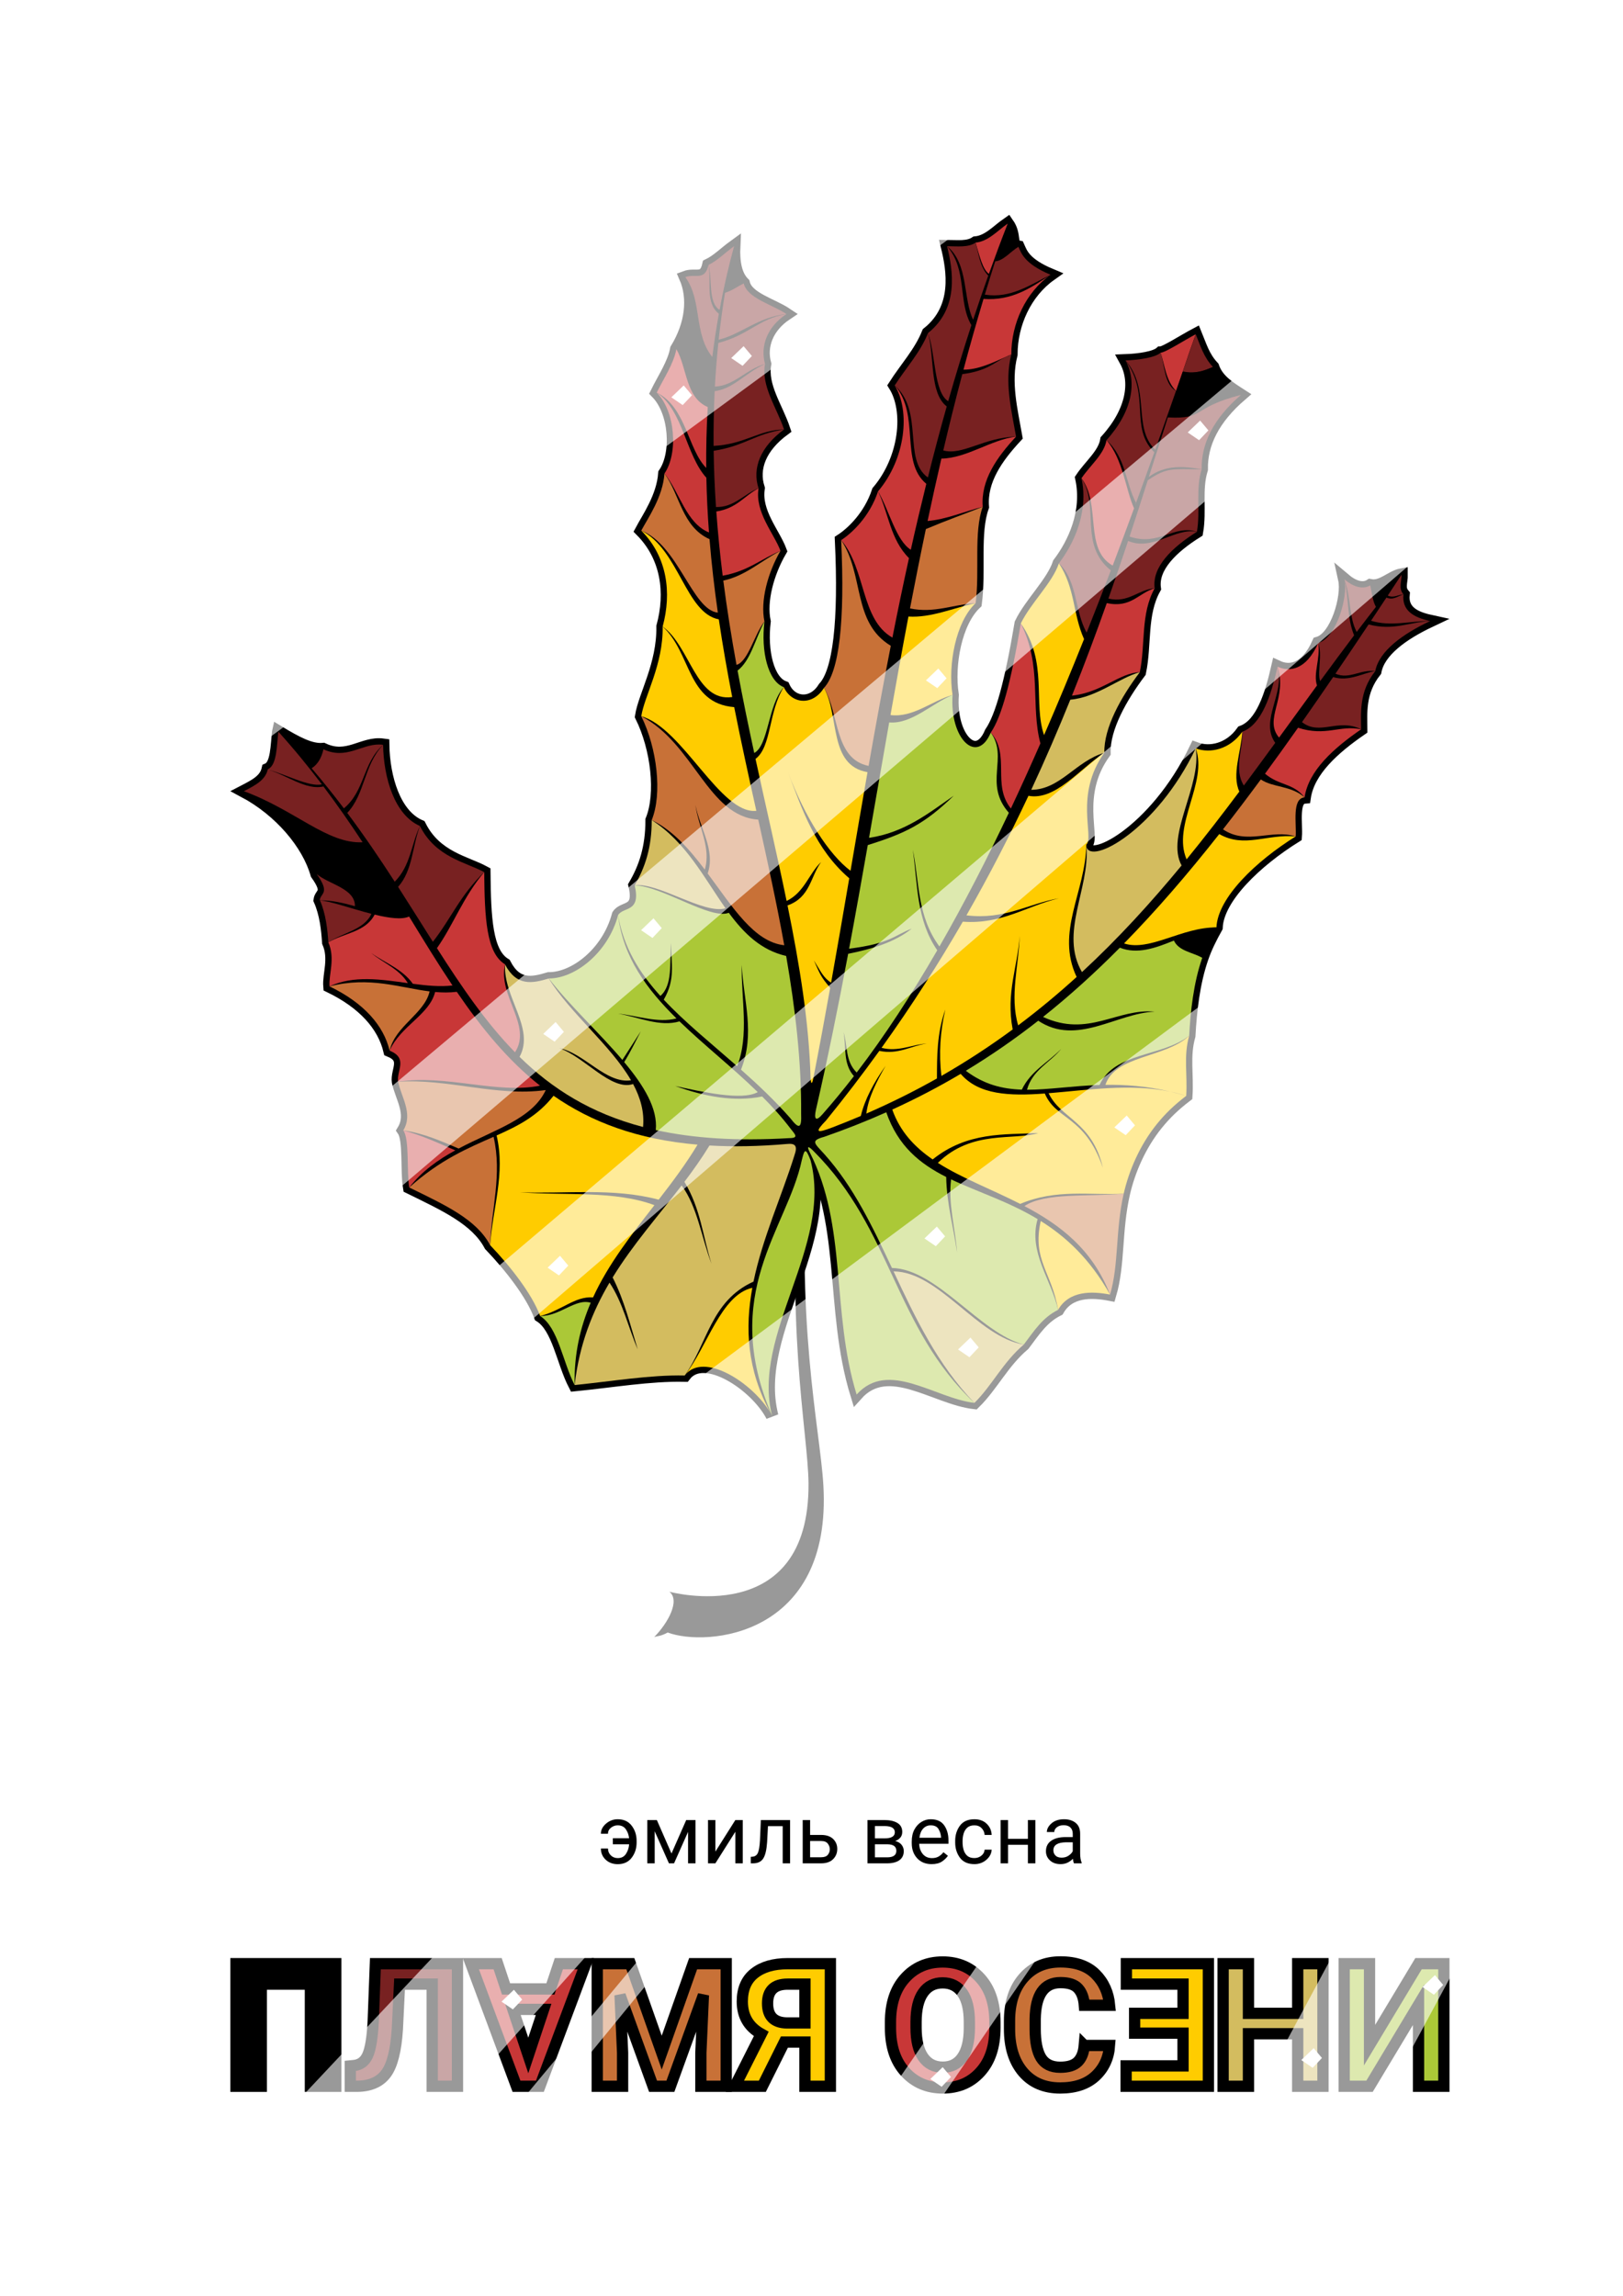 <?xml version="1.0" encoding="UTF-8" standalone="no"?>
<!-- Created with Inkscape (http://www.inkscape.org/) -->

<svg
   xmlns:dc="http://purl.org/dc/elements/1.1/"
   xmlns:cc="http://creativecommons.org/ns#"
   xmlns:rdf="http://www.w3.org/1999/02/22-rdf-syntax-ns#"
   xmlns:svg="http://www.w3.org/2000/svg"
   xmlns="http://www.w3.org/2000/svg"
   xmlns:sodipodi="http://sodipodi.sourceforge.net/DTD/sodipodi-0.dtd"
   xmlns:inkscape="http://www.inkscape.org/namespaces/inkscape"
   width="210mm"
   height="297mm"
   viewBox="0 0 210 297"
   version="1.1"
   id="svg8"
   inkscape:version="0.92.5 (2060ec1f9f, 2020-04-08)"
   sodipodi:docname="cover_FlammeImHerbst.svg">
  <defs
     id="defs2" />
  <sodipodi:namedview
     id="base"
     pagecolor="#ffffff"
     bordercolor="#666666"
     borderopacity="1.0"
     inkscape:pageopacity="0.0"
     inkscape:pageshadow="2"
     inkscape:zoom="0.9899495"
     inkscape:cx="160.4705"
     inkscape:cy="318.12297"
     inkscape:document-units="mm"
     inkscape:current-layer="layer1"
     showgrid="false"
     inkscape:window-width="1920"
     inkscape:window-height="1015"
     inkscape:window-x="0"
     inkscape:window-y="0"
     inkscape:window-maximized="1"
     inkscape:lockguides="true" />
  <g
     inkscape:label="Layer 1"
     inkscape:groupmode="layer"
     id="layer1">
    <rect
       style="opacity:1;vector-effect:none;fill:#ffffff;fill-opacity:1;fill-rule:evenodd;stroke:none;stroke-width:0.265;stroke-linecap:square;stroke-linejoin:miter;stroke-miterlimit:4;stroke-dasharray:none;stroke-dashoffset:0;stroke-opacity:1;paint-order:markers stroke fill"
       id="rect937"
       width="210.608"
       height="297.204"
       x="0"
       y="-0.204" />
    <g
       id="g960"
       transform="translate(0,10.054)">
      <path
         d="m 43.441,243.978 v 15.861 h -3.279 v -13.214 h -6.351 v 13.214 h -3.279 v -15.861 z"
         style="font-style:normal;font-variant:normal;font-weight:bold;font-stretch:normal;font-size:40px;line-height:1.2;font-family:Roboto;-inkscape-font-specification:'Roboto Bold';text-align:center;letter-spacing:0px;word-spacing:0px;text-anchor:middle;fill:#000000;fill-opacity:1;stroke:#000000;stroke-width:1.457;stroke-miterlimit:4;stroke-dasharray:none;stroke-opacity:1;paint-order:markers stroke fill"
         id="path1791"
         inkscape:connector-curvature="0" />
      <path
         d="m 48.572,243.978 h 10.621 v 15.861 h -3.268 v -13.214 h -4.227 l -0.283,5.795 q -0.261,4.161 -1.46,5.774 -1.198,1.612 -3.715,1.645 h -0.915 v -2.636 l 0.447,-0.044 q 1.253,-0.12 1.797,-1.329 0.556,-1.209 0.719,-4.357 z"
         style="font-style:normal;font-variant:normal;font-weight:bold;font-stretch:normal;font-size:40px;line-height:1.2;font-family:Roboto;-inkscape-font-specification:'Roboto Bold';text-align:center;letter-spacing:0px;word-spacing:0px;text-anchor:middle;fill:#782121;fill-opacity:1;stroke:#000000;stroke-width:1.457;stroke-miterlimit:4;stroke-dasharray:none;stroke-opacity:1;paint-order:markers stroke fill"
         id="path1793"
         inkscape:connector-curvature="0" />
      <path
         d="m 60.925,243.978 5.904,15.861 h 3.028 l 5.937,-15.861 H 72.309 l -1.089,3.268 H 65.479 l -1.089,-3.268 z m 5.436,5.915 h 3.976 l -1.983,5.959 z"
         style="font-style:normal;font-variant:normal;font-weight:bold;font-stretch:normal;font-size:40px;line-height:1.2;font-family:Roboto;-inkscape-font-specification:'Roboto Bold';text-align:center;letter-spacing:0px;word-spacing:0px;text-anchor:middle;fill:#c83737;fill-opacity:1;stroke:#000000;stroke-width:1.457;stroke-miterlimit:4;stroke-dasharray:none;stroke-opacity:1;paint-order:markers stroke fill"
         id="path1795"
         inkscape:connector-curvature="0" />
      <path
         d="m 85.621,255.482 4.063,-11.504 h 4.281 v 15.861 h -3.279 v -4.336 l 0.327,-7.451 -4.27,11.787 h -2.244 l -4.27,-11.787 0.327,7.451 v 4.336 h -3.279 v -15.861 h 4.281 z"
         style="font-style:normal;font-variant:normal;font-weight:bold;font-stretch:normal;font-size:40px;line-height:1.2;font-family:Roboto;-inkscape-font-specification:'Roboto Bold';text-align:center;letter-spacing:0px;word-spacing:0px;text-anchor:middle;fill:#c87137;fill-opacity:1;stroke:#000000;stroke-width:1.457;stroke-miterlimit:4;stroke-dasharray:none;stroke-opacity:1;paint-order:markers stroke fill"
         id="path1797"
         inkscape:connector-curvature="0" />
      <path
         d="m 104.151,259.839 v -5.719 h -2.658 l -2.854,5.719 h -3.551 l 3.41,-6.765 q -2.451,-1.362 -2.451,-4.205 0,-2.407 1.569,-3.649 1.58,-1.242 4.292,-1.242 h 5.534 v 15.861 z m 0,-8.192 v -5.022 h -2.244 q -2.593,0 -2.593,2.495 0,2.473 2.484,2.527 z"
         style="font-style:normal;font-variant:normal;font-weight:bold;font-stretch:normal;font-size:40px;line-height:1.2;font-family:Roboto;-inkscape-font-specification:'Roboto Bold';text-align:center;letter-spacing:0px;word-spacing:0px;text-anchor:middle;fill:#ffcc00;fill-opacity:1;stroke:#000000;stroke-width:1.457;stroke-miterlimit:4;stroke-dasharray:none;stroke-opacity:1;paint-order:markers stroke fill"
         id="path1799"
         inkscape:connector-curvature="0" />
      <path
         d="m 128.737,252.268 q 0,3.628 -1.885,5.708 -1.874,2.081 -4.859,2.081 -2.985,0 -4.88,-2.081 -1.895,-2.081 -1.895,-5.708 v -0.708 q 0,-3.628 1.885,-5.708 1.885,-2.092 4.869,-2.092 2.985,0 4.869,2.092 1.895,2.081 1.895,5.708 z m -3.312,-0.73 q 0,-2.484 -0.904,-3.78 -0.904,-1.296 -2.549,-1.296 -1.645,0 -2.538,1.285 -0.893,1.275 -0.904,3.736 v 0.784 q 0,2.473 0.904,3.791 0.904,1.307 2.56,1.307 1.645,0 2.527,-1.296 0.893,-1.296 0.904,-3.747 z"
         style="font-style:normal;font-variant:normal;font-weight:bold;font-stretch:normal;font-size:40px;line-height:1.2;font-family:Roboto;-inkscape-font-specification:'Roboto Bold';text-align:center;letter-spacing:0px;word-spacing:0px;text-anchor:middle;fill:#c83737;fill-opacity:1;stroke:#000000;stroke-width:1.457;stroke-miterlimit:4;stroke-dasharray:none;stroke-opacity:1;paint-order:markers stroke fill"
         id="path1801"
         inkscape:connector-curvature="0" />
      <path
         d="m 140.295,254.556 h 3.268 q -0.163,2.418 -1.819,3.965 -1.645,1.536 -4.564,1.536 -3.05,0 -4.804,-2.048 -1.754,-2.059 -1.754,-5.577 v -1.035 q 0,-3.519 1.797,-5.577 1.797,-2.07 4.793,-2.07 2.974,0 4.553,1.59 1.58,1.58 1.808,4.02 h -3.268 q -0.109,-1.416 -0.795,-2.168 -0.675,-0.763 -2.299,-0.763 -3.181,0 -3.268,4.695 v 1.307 q 0,2.462 0.741,3.704 0.752,1.242 2.495,1.242 1.547,0 2.266,-0.697 0.73,-0.708 0.85,-2.124 z"
         style="font-style:normal;font-variant:normal;font-weight:bold;font-stretch:normal;font-size:40px;line-height:1.2;font-family:Roboto;-inkscape-font-specification:'Roboto Bold';text-align:center;letter-spacing:0px;word-spacing:0px;text-anchor:middle;fill:#c87137;fill-opacity:1;stroke:#000000;stroke-width:1.457;stroke-miterlimit:4;stroke-dasharray:none;stroke-opacity:1;paint-order:markers stroke fill"
         id="path1803"
         inkscape:connector-curvature="0" />
      <path
         d="m 156.352,259.839 v -15.861 h -10.61 v 2.647 h 7.331 v 3.78 h -6.264 v 2.56 h 6.264 v 4.238 h -7.364 v 2.636 z"
         style="font-style:normal;font-variant:normal;font-weight:bold;font-stretch:normal;font-size:40px;line-height:1.2;font-family:Roboto;-inkscape-font-specification:'Roboto Bold';text-align:center;letter-spacing:0px;word-spacing:0px;text-anchor:middle;fill:#ffcc00;fill-opacity:1;stroke:#000000;stroke-width:1.457;stroke-miterlimit:4;stroke-dasharray:none;stroke-opacity:1;paint-order:markers stroke fill"
         id="path1805"
         inkscape:connector-curvature="0" />
      <path
         d="m 167.91,259.839 v -6.798 h -6.373 v 6.798 h -3.279 v -15.861 h 3.279 v 6.427 h 6.373 v -6.427 h 3.268 v 15.861 z"
         style="font-style:normal;font-variant:normal;font-weight:bold;font-stretch:normal;font-size:40px;line-height:1.2;font-family:Roboto;-inkscape-font-specification:'Roboto Bold';text-align:center;letter-spacing:0px;word-spacing:0px;text-anchor:middle;fill:#d3bc5f;fill-opacity:1;stroke:#000000;stroke-width:1.457;stroke-miterlimit:4;stroke-dasharray:none;stroke-opacity:1;paint-order:markers stroke fill"
         id="path1807"
         inkscape:connector-curvature="0" />
      <path
         d="m 177.203,254.523 6.34,-10.545 h 3.279 v 15.861 h -3.279 v -10.545 l -6.34,10.545 h -3.279 v -15.861 h 3.279 z"
         style="font-style:normal;font-variant:normal;font-weight:bold;font-stretch:normal;font-size:40px;line-height:1.2;font-family:Roboto;-inkscape-font-specification:'Roboto Bold';text-align:center;letter-spacing:0px;word-spacing:0px;text-anchor:middle;fill:#abc837;fill-opacity:1;stroke:#000000;stroke-width:1.457;stroke-miterlimit:4;stroke-dasharray:none;stroke-opacity:1;paint-order:markers stroke fill"
         id="path1809"
         inkscape:connector-curvature="0" />
      <path
         inkscape:connector-curvature="0"
         id="path2798-18"
         d="m 64.891,248.891 1.604,-1.537 1.069,1.27 -1.203,1.27 z"
         style="fill:#ffffff;fill-opacity:1;stroke:none;stroke-width:0.265px;stroke-linecap:butt;stroke-linejoin:miter;stroke-opacity:1" />
      <path
         inkscape:connector-curvature="0"
         id="path2798-79"
         d="m 120.372,258.903 1.604,-1.537 1.069,1.27 -1.203,1.27 z"
         style="fill:#ffffff;fill-opacity:1;stroke:none;stroke-width:0.265px;stroke-linecap:butt;stroke-linejoin:miter;stroke-opacity:1" />
      <path
         inkscape:connector-curvature="0"
         id="path2798-20"
         d="m 168.375,256.446 1.604,-1.537 1.069,1.27 -1.203,1.27 z"
         style="fill:#ffffff;fill-opacity:1;stroke:none;stroke-width:0.265px;stroke-linecap:butt;stroke-linejoin:miter;stroke-opacity:1" />
      <path
         inkscape:connector-curvature="0"
         id="path2798-23"
         d="m 184.061,246.996 1.604,-1.537 1.069,1.27 -1.203,1.27 z"
         style="fill:#ffffff;fill-opacity:1;stroke:none;stroke-width:0.265px;stroke-linecap:butt;stroke-linejoin:miter;stroke-opacity:1" />
    </g>
    <g
       id="g29921"
       transform="translate(0,-2.117)">
      <path
         sodipodi:nodetypes="ccccccccccccccccccccccccccccccccccccccccccccccccccccccccccccccccccccccccccccccccccccccccccccccccccc"
         inkscape:connector-curvature="0"
         id="path826"
         d="m 36.02,96.776 c 2.376,1.442 4.197,2.406 5.79,2.257 3.181,1.5 5.13,-0.927 7.757,-0.564 0.073,4.301 1.498,9.077 4.768,10.503 2.048,4.073 5.923,4.667 8.318,5.969 0.056,5.978 0.275,10.439 2.67,11.91 1.511,2.898 3.529,2.498 5.698,1.844 3.379,0.01 7.66,-3.33 8.954,-8.2 0.701,-1.114 2.976,-0.298 2.146,-3.848 1.347,-2.313 2.209,-4.884 2.204,-8.436 1.383,-3.397 0.705,-9.294 -1.351,-13.436 0.405,-2.643 2.846,-6.658 2.766,-11.601 1.194,-4.381 0.599,-9.022 -2.767,-12.415 0.849,-1.6 2.787,-4.334 3.002,-7.389 1.777,-2.596 1.425,-8.001 -1.001,-10.469 0.954,-1.924 2.189,-3.73 2.54,-5.619 1.936,-3.157 2.349,-6.583 1.155,-9.314 1.314,-0.502 2.518,0.553 3.002,-1.578 1.134,-0.545 2.204,-1.624 3.31,-2.425 -0.096,2.081 0.217,3.793 1.243,4.806 0.462,1.94 3.68,2.727 5.53,3.969 -2.497,1.665 -3.408,4.15 -2.771,6.466 -0.519,2.882 1.519,5.635 2.463,8.467 -3.061,2.256 -4.144,5.003 -3.3,7.616 -0.486,3.104 1.984,5.8 2.839,8.087 -1.642,2.823 -2.637,6.488 -2.073,9.145 -0.469,3.852 0.447,7.713 2.503,8.491 1.019,2.217 3.746,2.449 5.198,0.092 1.956,-2.067 2.726,-8.521 2.223,-19.112 1.369,-0.887 3.685,-3.026 4.772,-6.312 3.579,-4.223 4.201,-10.421 2.155,-13.701 1.45,-2.257 3.322,-4.28 4.311,-6.774 4.044,-3.237 3.232,-8.117 2.463,-11.238 1.329,0.011 2.741,0.193 3.695,-0.462 1.64,-0.154 2.834,-1.547 4.157,-2.463 1.065,1.527 0.264,2.782 1.385,3.002 0.365,0.811 0.752,2.192 4.156,3.618 -3.219,2.278 -5.08,6.31 -5.08,10.315 -0.925,3.602 0.051,7.362 0.616,10.622 -2.484,2.677 -4.585,5.646 -4.31,9.083 -1.2,3.301 -0.373,8.392 -0.924,12.47 -2.561,2.412 -3.599,7.938 -2.982,11.873 -0.396,5.687 3.162,9.085 4.944,4.867 1.401,-2.048 2.614,-6.5 3.888,-14.123 1.283,-2.648 4.09,-5.253 4.926,-7.775 1.937,-2.55 3.869,-6.636 2.925,-11.007 1.111,-1.663 2.939,-3.11 3.233,-4.926 3.361,-3.721 3.986,-7.557 2.463,-10.315 1.806,-0.066 3.843,-0.373 4.548,-1.003 0.577,0 3.056,-1.606 4.535,-2.384 0.629,1.53 1.028,2.953 2.232,4.233 0.6,1.738 2.155,2.674 3.618,3.618 -3.58,3.085 -5.147,6.328 -5.081,9.622 -0.814,2.613 -0.137,5.368 -0.616,8.082 -3.181,1.991 -5.84,4.536 -5.465,7.312 -1.847,3.314 -1.167,7.258 -1.924,10.853 -2.417,3.206 -4.664,7.187 -4.587,10.424 -3.92,5.441 -1.267,10.904 -2.331,11.872 -0.065,3.011 8.931,-1.521 14.154,-12.443 1.872,0.699 4.396,0.137 6.03,-2.151 2.524,-0.943 3.72,-4.725 4.562,-8.419 1.527,0.709 3.699,0.465 5.262,-3.065 2.364,-0.685 3.884,-5.971 3.389,-8.226 1.047,0.889 2.326,1.393 3.333,0.769 1.52,0.313 2.7,-1.138 4.057,-1.385 0.015,0.933 -0.424,1.767 0.246,2.554 -0.215,2.099 1.302,2.98 3.449,3.45 -3.558,1.681 -6.595,3.873 -7.098,6.484 -2.121,2.668 -1.84,5.468 -1.83,7.525 -3.532,2.428 -6.8,5.337 -7.314,8.804 -1.669,0.14 -1.028,3.41 -1.153,5.052 -5.137,3.201 -10.077,7.921 -10.249,11.766 -0.78,1.406 -1.362,2.575 -1.836,3.936 -1.14,3.274 -1.518,6.954 -1.693,10.084 -0.755,2.641 -0.197,5.091 -0.385,7.774 -1.594,1.216 -2.725,2.328 -3.772,3.618 -2.261,2.786 -3.653,6.121 -4.316,9.042 -1.088,4.799 -0.61,9.148 -1.765,13.05 -2.326,-0.446 -5.273,-0.545 -6.726,1.972 -2.007,1.011 -3.028,2.623 -4.435,4.493 -2.694,2.277 -4.117,5.323 -6.389,7.543 -5.126,-0.588 -11.147,-5.65 -15.241,-1.077 -3.473,-11.304 -0.958,-22.656 -6.773,-32.637 5.254,11.85 -7.073,24.078 -4.157,35.408 -2.035,-3.962 -8.816,-8.541 -11.315,-5.234 -4.501,-0.096 -9.303,0.74 -14.24,1.232 -1.548,-2.974 -2.116,-7.446 -4.464,-8.929 -1.049,-2.849 -3.825,-6.395 -6.466,-9.16 -1.79,-3.356 -5.783,-5.171 -10.468,-7.466 -0.367,-2.144 0.059,-6.179 -0.77,-7.389 1.303,-2.168 -0.285,-4.345 -0.675,-6.289 -0.207,-1.472 1.324,-3.035 -1.096,-4.025 -0.78,-3.263 -3.337,-6.173 -7.774,-8.313 -0.133,-1.545 0.771,-3.563 -0.154,-5.696 -0.112,-1.662 -0.324,-3.713 -1.11,-5.483 0.127,-0.91 1.388,-0.852 -0.398,-3.354 -1.11,-3.905 -4.711,-8.212 -9.422,-10.713 1.499,-0.778 2.78,-1.433 3.101,-2.842 1.206,-0.527 1.142,-3.152 1.363,-4.855 z"
         style="fill:#000000;fill-opacity:1;stroke:#000000;stroke-width:1.629;stroke-linecap:square;stroke-linejoin:miter;stroke-miterlimit:4;stroke-dasharray:none;stroke-dashoffset:0;stroke-opacity:1" />
      <path
         sodipodi:nodetypes="cscccsscc"
         inkscape:connector-curvature="0"
         id="path1156"
         d="m 103.854,149.368 c -2.515,23.517 0.707,37.988 0.759,44.649 0.148,18.971 -18.001,14.015 -18.001,14.015 1.422,1.136 -0.174,4.043 -1.967,5.866 0.466,-0.163 0.796,-0.074 1.749,-0.589 5.029,1.884 21.303,0.54 20.14,-19.084 -0.441,-7.434 -3.752,-21.212 -1.855,-44.805 0.058,-0.724 -0.726,0.693 -0.826,-0.052 z"
         style="fill:#000000;stroke:none;stroke-width:0.216px;stroke-linecap:butt;stroke-linejoin:miter;stroke-opacity:1" />
      <path
         sodipodi:nodetypes="ccccc"
         id="path1219"
         d="m 126.08,183.602 c -10.313,-9.687 -10.639,-22.389 -20.775,-32.532 -0.581,-0.603 -1.014,-0.859 -0.553,0.075 4.929,9.672 2.759,20.547 6.087,31.379 4.094,-4.573 10.115,0.489 15.241,1.077 z"
         style="fill:#abc837;fill-opacity:1;stroke:none;stroke-width:0.081;stroke-linecap:butt;stroke-linejoin:miter;stroke-miterlimit:4;stroke-dasharray:none;stroke-opacity:1"
         inkscape:connector-curvature="0" />
      <path
         sodipodi:nodetypes="ccccc"
         inkscape:connector-curvature="0"
         id="path1134"
         d="m 146.17,142.652 -0.369,0.055 c 0.923,2.096 2.837,2.5 3.909,4.794 -1.013,-2.785 -2.79,-2.672 -3.65,-4.822 z"
         style="fill:none;stroke:none;stroke-width:0.216px;stroke-linecap:butt;stroke-linejoin:miter;stroke-opacity:1" />
      <path
         id="path1365"
         d="m 130.39,31.041 c -0.523,1.522 -1.028,3.046 -1.52,4.571 1.108,-0.175 1.932,-1.057 2.905,-1.569 -1.121,-0.22 -0.32,-1.475 -1.385,-3.002 z"
         style="fill:#000000;fill-opacity:1;stroke:none;stroke-width:0.081;stroke-linecap:butt;stroke-linejoin:miter;stroke-miterlimit:4;stroke-dasharray:none;stroke-opacity:1"
         inkscape:connector-curvature="0" />
      <path
         id="path1363"
         d="m 130.39,31.041 c -1.323,0.916 -2.517,2.309 -4.157,2.463 0.508,1.706 0.888,3.429 1.72,4.045 0.777,-2.172 1.587,-4.341 2.436,-6.508 z"
         style="fill:#c83737;fill-opacity:1;stroke:none;stroke-width:0.081;stroke-linecap:butt;stroke-linejoin:miter;stroke-miterlimit:4;stroke-dasharray:none;stroke-opacity:1"
         inkscape:connector-curvature="0" />
      <path
         id="path1361"
         d="m 126.233,33.504 c -0.954,0.655 -2.366,0.473 -3.695,0.462 2.812,2.278 2.047,6.788 3.376,9.521 0.627,-1.904 1.278,-3.807 1.956,-5.708 -1.086,-1.12 -1.22,-2.778 -1.637,-4.276 z"
         style="fill:#782121;fill-opacity:1;stroke:none;stroke-width:0.081;stroke-linecap:butt;stroke-linejoin:miter;stroke-miterlimit:4;stroke-dasharray:none;stroke-opacity:1"
         inkscape:connector-curvature="0" />
      <path
         id="path1359"
         d="m 122.539,33.966 c 0.769,3.121 1.581,8.001 -2.463,11.238 0.99,2.715 0.753,7.663 2.612,8.818 0.935,-3.284 1.932,-6.563 3,-9.838 -1.775,-3.016 -0.477,-7.123 -3.149,-10.217 z"
         style="fill:#782121;fill-opacity:1;stroke:none;stroke-width:0.081;stroke-linecap:butt;stroke-linejoin:miter;stroke-miterlimit:4;stroke-dasharray:none;stroke-opacity:1"
         inkscape:connector-curvature="0" />
      <path
         id="path1357"
         d="m 120.076,45.204 c -0.989,2.494 -2.861,4.517 -4.311,6.774 3.829,3.38 1.018,9.583 4.294,11.907 0.766,-3.065 1.573,-6.128 2.437,-9.188 -2.257,-1.766 -1.552,-6.388 -2.42,-9.494 z"
         style="fill:#782121;fill-opacity:1;stroke:none;stroke-width:0.081;stroke-linecap:butt;stroke-linejoin:miter;stroke-miterlimit:4;stroke-dasharray:none;stroke-opacity:1"
         inkscape:connector-curvature="0" />
      <path
         id="path1355"
         d="m 115.765,51.978 c 2.046,3.28 1.424,9.478 -2.155,13.701 1.44,2.448 2.33,6.36 4.238,7.559 0.634,-2.846 1.304,-5.689 2.007,-8.532 -3.467,-2.869 -0.749,-8.951 -4.09,-12.729 z"
         style="fill:#c83737;fill-opacity:1;stroke:none;stroke-width:0.081;stroke-linecap:butt;stroke-linejoin:miter;stroke-miterlimit:4;stroke-dasharray:none;stroke-opacity:1"
         inkscape:connector-curvature="0" />
      <path
         id="path1353"
         d="m 113.61,65.679 c -1.087,3.286 -3.403,5.425 -4.772,6.312 3.237,3.771 2.514,10.273 6.63,12.61 0.678,-3.429 1.389,-6.858 2.144,-10.284 -2.417,-2.398 -2.624,-5.778 -4.002,-8.637 z"
         style="fill:#c83737;fill-opacity:1;stroke:none;stroke-width:0.081;stroke-linecap:butt;stroke-linejoin:miter;stroke-miterlimit:4;stroke-dasharray:none;stroke-opacity:1"
         inkscape:connector-curvature="0" />
      <path
         id="path1351"
         d="m 108.837,71.991 c 0.503,10.591 -0.267,17.046 -2.223,19.112 2.003,3.346 1.305,9.181 5.775,10.099 0.91,-5.179 1.855,-10.361 2.87,-15.541 -5.014,-3.04 -3.397,-9.119 -6.422,-13.671 z"
         style="fill:#c87137;fill-opacity:1;stroke:none;stroke-width:0.081;stroke-linecap:butt;stroke-linejoin:miter;stroke-miterlimit:4;stroke-dasharray:none;stroke-opacity:1"
         inkscape:connector-curvature="0" />
      <path
         sodipodi:nodetypes="ccccccccccccccccc"
         id="path1349"
         d="m 106.614,91.103 c -1.452,2.358 -4.179,2.125 -5.198,-0.092 -1.988,3.124 -1.569,7.721 -3.66,9.282 1.376,6.331 2.805,12.455 4.023,18.377 2.306,-1.102 2.908,-3.587 4.459,-5.03 -1.387,1.903 -1.388,4.566 -4.34,5.611 1.584,7.778 2.784,15.203 2.978,22.263 0.059,1.218 0.283,0.58 0.373,0.027 0.757,-3.869 1.473,-7.747 2.169,-11.629 -1.288,-1.534 -1.259,-1.685 -2.111,-3.55 0.905,1.451 1.232,2.234 2.23,2.886 0.803,-4.497 1.578,-9.003 2.348,-13.512 -4.407,-3.788 -6.099,-8.92 -7.926,-13.731 2.182,5.862 5.341,10.71 8.091,12.764 0.726,-4.25 1.452,-8.503 2.198,-12.76 -5.076,-0.886 -3.598,-7.306 -5.635,-10.907 z"
         style="fill:#ffcc00;fill-opacity:1;stroke:none;stroke-width:0.081;stroke-linecap:butt;stroke-linejoin:miter;stroke-miterlimit:4;stroke-dasharray:none;stroke-opacity:1"
         inkscape:connector-curvature="0" />
      <path
         id="path1347"
         d="m 101.416,91.011 c -2.056,-0.777 -2.972,-4.639 -2.503,-8.491 -1.202,2.265 -1.778,5.046 -3.479,6.349 0.669,3.615 1.403,7.167 2.158,10.66 1.87,-1.022 1.748,-6.197 3.824,-8.518 z"
         style="fill:#abc837;fill-opacity:1;stroke:none;stroke-width:0.081;stroke-linecap:butt;stroke-linejoin:miter;stroke-miterlimit:4;stroke-dasharray:none;stroke-opacity:1"
         inkscape:connector-curvature="0" />
      <path
         id="path1345"
         d="m 98.913,82.521 c -0.564,-2.657 0.432,-6.322 2.073,-9.145 -2.476,1.267 -4.538,3.245 -7.399,3.851 0.475,3.692 1.058,7.326 1.709,10.9 1.506,-0.408 2.338,-4.016 3.617,-5.606 z"
         style="fill:#c87137;fill-opacity:1;stroke:none;stroke-width:0.081;stroke-linecap:butt;stroke-linejoin:miter;stroke-miterlimit:4;stroke-dasharray:none;stroke-opacity:1"
         inkscape:connector-curvature="0" />
      <path
         id="path1343"
         d="m 100.986,73.376 c -0.855,-2.287 -3.324,-4.983 -2.838,-8.087 -1.821,0.939 -2.79,2.589 -5.465,2.999 0.202,2.801 0.483,5.57 0.825,8.307 3.323,-0.609 4.95,-2.166 7.479,-3.219 z"
         style="fill:#c83737;fill-opacity:1;stroke:none;stroke-width:0.081;stroke-linecap:butt;stroke-linejoin:miter;stroke-miterlimit:4;stroke-dasharray:none;stroke-opacity:1"
         inkscape:connector-curvature="0" />
      <path
         id="path1341"
         d="m 98.147,65.289 c -0.843,-2.613 0.239,-5.36 3.3,-7.616 -3.79,0.58 -5.036,2.12 -9.107,2.764 0.035,2.447 0.139,4.872 0.302,7.272 2.332,0.071 3.671,-1.724 5.504,-2.42 z"
         style="fill:#782121;fill-opacity:1;stroke:none;stroke-width:0.081;stroke-linecap:butt;stroke-linejoin:miter;stroke-miterlimit:4;stroke-dasharray:none;stroke-opacity:1"
         inkscape:connector-curvature="0" />
      <path
         id="path1339"
         d="m 101.448,57.674 c -0.945,-2.832 -2.982,-5.585 -2.463,-8.467 -2.533,1.127 -4.043,3.193 -6.514,3.517 -0.116,2.381 -0.16,4.74 -0.138,7.078 4.059,-0.212 5.852,-2.076 9.115,-2.129 z"
         style="fill:#782121;fill-opacity:1;stroke:none;stroke-width:0.081;stroke-linecap:butt;stroke-linejoin:miter;stroke-miterlimit:4;stroke-dasharray:none;stroke-opacity:1"
         inkscape:connector-curvature="0" />
      <path
         id="path1337"
         d="m 98.985,49.207 c -0.637,-2.315 0.274,-4.801 2.771,-6.466 -3.628,0.617 -4.793,2.682 -8.81,3.742 -0.197,1.895 -0.344,3.777 -0.445,5.645 2.459,-0.088 4.077,-2.258 6.484,-2.922 z"
         style="fill:#782121;fill-opacity:1;stroke:none;stroke-width:0.081;stroke-linecap:butt;stroke-linejoin:miter;stroke-miterlimit:4;stroke-dasharray:none;stroke-opacity:1"
         inkscape:connector-curvature="0" />
      <path
         id="path1335"
         d="m 101.756,42.741 c -1.85,-1.243 -5.068,-2.029 -5.53,-3.969 -0.8,0.412 -1.449,0.92 -2.414,1.227 -0.335,2.035 -0.607,4.056 -0.823,6.062 2.912,-0.695 5.057,-2.918 8.768,-3.32 z"
         style="fill:#782121;fill-opacity:1;stroke:none;stroke-width:0.081;stroke-linecap:butt;stroke-linejoin:miter;stroke-miterlimit:4;stroke-dasharray:none;stroke-opacity:1"
         inkscape:connector-curvature="0" />
      <path
         id="path1333"
         d="m 96.225,38.772 c -1.026,-1.013 -1.339,-2.725 -1.243,-4.806 -0.433,1.935 -0.806,3.856 -1.125,5.766 0.865,-0.199 1.581,-0.637 2.369,-0.96 z"
         style="fill:#000000;fill-opacity:1;stroke:none;stroke-width:0.081;stroke-linecap:butt;stroke-linejoin:miter;stroke-miterlimit:4;stroke-dasharray:none;stroke-opacity:1"
         inkscape:connector-curvature="0" />
      <path
         id="path1331"
         d="m 94.982,33.966 c -1.106,0.801 -2.175,1.879 -3.309,2.425 0.5,1.735 -0.069,4.886 1.43,5.814 0.502,-2.716 1.123,-5.462 1.88,-8.239 z"
         style="fill:#782121;fill-opacity:1;stroke:none;stroke-width:0.081;stroke-linecap:butt;stroke-linejoin:miter;stroke-miterlimit:4;stroke-dasharray:none;stroke-opacity:1"
         inkscape:connector-curvature="0" />
      <path
         id="path1329"
         d="m 91.672,36.39 c -0.484,2.131 -1.688,1.076 -3.002,1.578 2.231,3.036 1.039,7.263 3.496,10.334 0.227,-1.852 0.51,-3.718 0.848,-5.597 -1.826,-1.431 -0.926,-4.297 -1.342,-6.315 z"
         style="fill:#782121;fill-opacity:1;stroke:none;stroke-width:0.081;stroke-linecap:butt;stroke-linejoin:miter;stroke-miterlimit:4;stroke-dasharray:none;stroke-opacity:1"
         inkscape:connector-curvature="0" />
      <path
         id="path1327"
         d="m 88.67,37.969 c 1.194,2.731 0.781,6.157 -1.155,9.314 1.421,2.106 1.835,6.164 4.092,6.972 C 91.715,52.613 91.864,50.96 92.052,49.297 89.79,46.348 90.54,41.367 88.67,37.969 Z"
         style="fill:#000000;fill-opacity:1;stroke:none;stroke-width:0.081;stroke-linecap:butt;stroke-linejoin:miter;stroke-miterlimit:4;stroke-dasharray:none;stroke-opacity:1"
         inkscape:connector-curvature="0" />
      <path
         id="path1325"
         d="m 87.516,47.282 c -0.351,1.889 -1.586,3.694 -2.54,5.619 3.833,1.92 3.99,7.295 6.403,9.754 -0.024,-2.599 0.037,-5.225 0.198,-7.879 -2.888,-1.243 -2.65,-5.043 -4.061,-7.494 z"
         style="fill:#c83737;fill-opacity:1;stroke:none;stroke-width:0.081;stroke-linecap:butt;stroke-linejoin:miter;stroke-miterlimit:4;stroke-dasharray:none;stroke-opacity:1"
         inkscape:connector-curvature="0" />
      <path
         id="path1323"
         d="m 84.976,52.901 c 2.426,2.468 2.778,7.873 1.001,10.469 1.983,2.462 2.8,6.433 5.76,7.631 -0.176,-2.339 -0.294,-4.699 -0.341,-7.081 -2.653,-2.907 -3.012,-8.721 -6.419,-11.018 z"
         style="fill:#c83737;fill-opacity:1;stroke:none;stroke-width:0.081;stroke-linecap:butt;stroke-linejoin:miter;stroke-miterlimit:4;stroke-dasharray:none;stroke-opacity:1"
         inkscape:connector-curvature="0" />
      <path
         id="path1321"
         d="m 85.976,63.37 c -0.215,3.055 -2.153,5.79 -3.002,7.389 4.779,1.85 6.619,10.295 9.909,10.612 -0.448,-3.13 -0.817,-6.297 -1.078,-9.502 -3.574,-1.625 -3.815,-5.719 -5.829,-8.499 z"
         style="fill:#c87137;fill-opacity:1;stroke:none;stroke-width:0.081;stroke-linecap:butt;stroke-linejoin:miter;stroke-miterlimit:4;stroke-dasharray:none;stroke-opacity:1"
         inkscape:connector-curvature="0" />
      <path
         id="path1319"
         d="m 82.974,70.759 c 3.365,3.393 3.96,8.034 2.766,12.415 3.578,2.55 4.297,9.806 9.001,9.116 -0.641,-3.31 -1.233,-6.658 -1.734,-10.049 -4.282,-0.797 -5.16,-9.039 -10.033,-11.481 z"
         style="fill:#ffcc00;fill-opacity:1;stroke:none;stroke-width:0.081;stroke-linecap:butt;stroke-linejoin:miter;stroke-miterlimit:4;stroke-dasharray:none;stroke-opacity:1"
         inkscape:connector-curvature="0" />
      <path
         id="path1317"
         d="m 85.741,83.174 c 0.079,4.943 -2.362,8.958 -2.766,11.601 5.354,1.501 10.264,12.744 14.885,12.233 -0.976,-4.408 -1.962,-8.87 -2.862,-13.412 -6.136,-0.496 -5.517,-7.017 -9.256,-10.422 z"
         style="fill:#ffcc00;fill-opacity:1;stroke:none;stroke-width:0.081;stroke-linecap:butt;stroke-linejoin:miter;stroke-miterlimit:4;stroke-dasharray:none;stroke-opacity:1"
         inkscape:connector-curvature="0" />
      <path
         id="path1315"
         d="m 82.974,94.775 c 2.056,4.143 2.734,10.039 1.351,13.436 2.709,1.299 4.879,3.772 6.869,6.402 0.847,-2.85 -0.845,-5.573 -1.208,-8.362 0.531,2.955 2.618,5.8 1.582,8.865 3.207,4.312 5.995,8.871 9.908,9.284 -0.961,-5.333 -2.147,-10.746 -3.365,-16.252 -6.504,-0.415 -8.335,-9.865 -15.136,-13.374 z"
         style="fill:#c87137;fill-opacity:1;stroke:none;stroke-width:0.081;stroke-linecap:butt;stroke-linejoin:miter;stroke-miterlimit:4;stroke-dasharray:none;stroke-opacity:1"
         inkscape:connector-curvature="0" />
      <path
         id="path1313"
         d="m 84.326,108.211 c 0.005,3.552 -0.857,6.123 -2.204,8.436 3.068,-0.402 8.957,3.8 11.758,2.972 -2.746,-3.879 -5.119,-8.593 -9.554,-11.408 z"
         style="fill:#d3bc5f;fill-opacity:1;stroke:none;stroke-width:0.081;stroke-linecap:butt;stroke-linejoin:miter;stroke-miterlimit:4;stroke-dasharray:none;stroke-opacity:1"
         inkscape:connector-curvature="0" />
      <path
         sodipodi:nodetypes="ccccccccccccccccccccccccccccc"
         id="path1311"
         d="m 82.122,116.647 c 0.829,3.551 -1.446,2.734 -2.146,3.848 -1.294,4.871 -5.575,8.211 -8.954,8.201 -0.004,8.1e-4 -0.007,0.002 -0.011,0.003 2.681,3.469 6.548,7.043 9.518,10.538 l 2.383,-3.703 c -0.701,1.357 -1.382,2.755 -2.149,3.982 2.539,3.035 4.36,6.006 4.089,8.792 4.801,1.056 10.45,1.449 17.251,1.043 1.3,-10e-4 0.777,-0.478 0.2,-1.208 -1.121,-1.479 -2.371,-2.86 -3.688,-4.18 -3.536,0.729 -7.371,0.04 -11.24,-1.353 3.375,0.737 8.63,1.933 10.671,0.79 -3.292,-3.212 -6.952,-6.085 -10.124,-9.151 -2.551,0.754 -5.289,-0.557 -7.949,-1.001 2.526,0.265 5.139,1.25 7.557,0.62 -3.85,-3.79 -6.904,-7.909 -7.557,-13.356 0.692,4.115 2.732,7.411 5.472,10.445 1.623,-1.409 1.174,-4.276 1.386,-6.853 0.005,2.771 0.594,4.663 -0.947,7.335 2.73,2.92 6.09,5.62 9.492,8.607 1.592,-4.004 0.509,-8.712 0.598,-13.111 0.236,4.662 1.762,8.897 -0.097,13.554 2.168,1.92 4.341,3.964 6.368,6.267 1.16,1.513 1.491,1.327 1.414,-0.568 0.048,-6.702 -0.74,-13.488 -1.937,-20.401 -3.274,-0.758 -5.469,-2.933 -7.422,-5.585 -2.418,0.917 -8.546,-3.423 -12.178,-3.554 z"
         style="fill:#abc837;fill-opacity:1;stroke:none;stroke-width:0.081;stroke-linecap:butt;stroke-linejoin:miter;stroke-miterlimit:4;stroke-dasharray:none;stroke-opacity:1"
         inkscape:connector-curvature="0" />
      <path
         id="path1309"
         d="m 131.775,34.043 c -1.003,0.606 -1.958,1.819 -3.005,1.879 -0.461,1.436 -0.911,2.872 -1.347,4.31 3.32,0.529 5.862,-1.26 8.508,-2.571 -3.404,-1.425 -3.791,-2.806 -4.156,-3.618 z"
         style="fill:#782121;fill-opacity:1;stroke:none;stroke-width:0.081;stroke-linecap:butt;stroke-linejoin:miter;stroke-miterlimit:4;stroke-dasharray:none;stroke-opacity:1"
         inkscape:connector-curvature="0" />
      <path
         id="path1307"
         d="m 135.932,37.66 c -2.516,1.701 -5.045,3.395 -8.674,3.126 -0.917,3.047 -1.779,6.098 -2.593,9.151 1.906,0.014 3.73,-0.881 5.49,-1.66 0.215,-0.105 0.444,-0.207 0.698,-0.303 -4.3e-4,-4.005 1.861,-8.036 5.08,-10.315 z"
         style="fill:#c83737;fill-opacity:1;stroke:none;stroke-width:0.081;stroke-linecap:butt;stroke-linejoin:miter;stroke-miterlimit:4;stroke-dasharray:none;stroke-opacity:1"
         inkscape:connector-curvature="0" />
      <path
         id="path1305"
         d="m 130.852,47.975 c -0.231,0.097 -0.464,0.199 -0.698,0.303 -1.644,0.8 -2.386,1.801 -5.644,2.242 -0.87,3.287 -1.688,6.577 -2.46,9.868 2.485,0.692 5.22,-1.674 9.418,-1.79 -0.565,-3.26 -1.541,-7.021 -0.616,-10.623 z"
         style="fill:#782121;fill-opacity:1;stroke:none;stroke-width:0.081;stroke-linecap:butt;stroke-linejoin:miter;stroke-miterlimit:4;stroke-dasharray:none;stroke-opacity:1"
         inkscape:connector-curvature="0" />
      <path
         id="path1303"
         d="m 131.468,58.598 c -3.273,0.413 -6.386,2.799 -9.661,2.848 -0.623,2.69 -1.217,5.38 -1.787,8.07 2.425,-0.2 4.757,-1.235 7.137,-1.835 -0.274,-3.437 1.827,-6.406 4.311,-9.083 z"
         style="fill:#c83737;fill-opacity:1;stroke:none;stroke-width:0.081;stroke-linecap:butt;stroke-linejoin:miter;stroke-miterlimit:4;stroke-dasharray:none;stroke-opacity:1"
         inkscape:connector-curvature="0" />
      <path
         id="path1301"
         d="m 127.157,67.68 c -2.476,0.976 -4.595,1.714 -7.359,2.882 -0.718,3.422 -1.399,6.844 -2.053,10.263 3.126,0.666 5.632,-0.53 8.488,-0.675 0.551,-4.078 -0.276,-9.169 0.924,-12.47 z"
         style="fill:#c87137;fill-opacity:1;stroke:none;stroke-width:0.081;stroke-linecap:butt;stroke-linejoin:miter;stroke-miterlimit:4;stroke-dasharray:none;stroke-opacity:1"
         inkscape:connector-curvature="0" />
      <path
         id="path1299"
         d="m 126.233,80.15 c -2.894,0.615 -5.748,1.91 -8.69,1.727 -0.807,4.254 -1.572,8.501 -2.322,12.743 2.928,0.372 5.41,-1.876 8.03,-2.597 -0.617,-3.935 0.422,-9.461 2.982,-11.873 z"
         style="fill:#ffcc00;fill-opacity:1;stroke:none;stroke-width:0.081;stroke-linecap:butt;stroke-linejoin:miter;stroke-miterlimit:4;stroke-dasharray:none;stroke-opacity:1"
         inkscape:connector-curvature="0" />
      <path
         sodipodi:nodetypes="ccccccccccccccccccc"
         id="path1297"
         d="m 123.251,92.023 c -2.66,1.078 -5.307,3.802 -8.199,3.552 -0.88,4.99 -1.738,9.968 -2.606,14.929 4.648,-0.669 7.873,-3.32 10.96,-5.45 -3.762,3.632 -6.179,4.843 -11.125,6.389 -0.786,4.483 -1.581,8.953 -2.414,13.403 5.314,-0.667 5.799,-1.698 8.096,-2.593 -2.26,1.805 -5.169,2.635 -8.22,3.253 -1.272,6.762 -2.629,13.48 -4.161,20.138 -0.288,1.277 -0.019,1.608 0.838,0.623 1.379,-1.564 2.735,-3.212 4.068,-4.936 -1.447,-1.619 -0.971,-3.771 -1.342,-5.688 0.535,1.75 0.202,3.755 1.701,5.221 3.647,-4.766 7.12,-10.097 10.425,-15.813 -2.713,-3.938 -2.528,-8.47 -3.158,-12.996 0.833,4.147 0.544,8.582 3.44,12.508 3.145,-5.474 6.138,-11.292 8.982,-17.299 -3.312,-3.763 -0.012,-7.129 -2.34,-10.375 -1.782,4.218 -5.34,0.82 -4.944,-4.867 z"
         style="fill:#abc837;fill-opacity:1;stroke:none;stroke-width:0.081;stroke-linecap:butt;stroke-linejoin:miter;stroke-miterlimit:4;stroke-dasharray:none;stroke-opacity:1"
         inkscape:connector-curvature="0" />
      <path
         id="path1295"
         d="m 128.195,96.89 c 2.576,2.902 0.123,6.723 2.602,9.821 1.306,-2.773 2.577,-5.586 3.821,-8.421 -1.304,-4.913 0.258,-9.983 -2.535,-15.523 -1.274,7.623 -2.487,12.074 -3.888,14.123 z"
         style="fill:#c83737;fill-opacity:1;stroke:none;stroke-width:0.081;stroke-linecap:butt;stroke-linejoin:miter;stroke-miterlimit:4;stroke-dasharray:none;stroke-opacity:1"
         inkscape:connector-curvature="0" />
      <path
         id="path1293"
         d="m 132.084,82.767 c 3.545,5.034 1.566,10.274 3.006,14.45 1.79,-4.112 3.514,-8.268 5.176,-12.423 -1.456,-3.212 -1.137,-6.602 -3.256,-9.801 -0.836,2.521 -3.643,5.126 -4.926,7.775 z"
         style="fill:#ffcc00;fill-opacity:1;stroke:none;stroke-width:0.081;stroke-linecap:butt;stroke-linejoin:miter;stroke-miterlimit:4;stroke-dasharray:none;stroke-opacity:1"
         inkscape:connector-curvature="0" />
      <path
         id="path1291"
         d="m 137.01,74.993 c 2.452,2.302 2.008,6.189 3.591,8.961 1.07,-2.689 2.115,-5.375 3.132,-8.047 -4.195,-3.375 -1.399,-8.276 -3.798,-11.92 0.944,4.371 -0.988,8.457 -2.925,11.007 z"
         style="fill:#782121;fill-opacity:1;stroke:none;stroke-width:0.081;stroke-linecap:butt;stroke-linejoin:miter;stroke-miterlimit:4;stroke-dasharray:none;stroke-opacity:1"
         inkscape:connector-curvature="0" />
      <path
         id="path1289"
         d="m 139.935,63.986 c 2.564,3.424 0.286,9.182 4.036,11.298 0.944,-2.488 1.865,-4.961 2.764,-7.412 -1.085,-2.363 -1.416,-6.334 -3.567,-8.813 -0.294,1.816 -2.122,3.264 -3.233,4.926 z"
         style="fill:#c83737;fill-opacity:1;stroke:none;stroke-width:0.081;stroke-linecap:butt;stroke-linejoin:miter;stroke-miterlimit:4;stroke-dasharray:none;stroke-opacity:1"
         inkscape:connector-curvature="0" />
      <path
         id="path1287"
         d="m 143.168,59.059 c 2.526,2.288 2.425,5.428 3.824,8.109 0.806,-2.203 1.594,-4.385 2.364,-6.54 -3.271,-3.242 -0.42,-7.351 -3.726,-11.883 1.523,2.758 0.898,6.594 -2.463,10.315 z"
         style="fill:#782121;fill-opacity:1;stroke:none;stroke-width:0.081;stroke-linecap:butt;stroke-linejoin:miter;stroke-miterlimit:4;stroke-dasharray:none;stroke-opacity:1"
         inkscape:connector-curvature="0" />
      <path
         id="path1285"
         d="m 145.631,48.745 c 3.281,3.722 0.877,8.648 3.812,11.516 0.016,0.015 0.023,0.029 0.03,0.042 0.924,-2.588 1.818,-5.126 2.691,-7.62 -1.495,-0.788 -1.473,-3.315 -1.984,-4.942 -0.705,0.63 -2.742,0.936 -4.548,1.003 z"
         style="fill:#782121;fill-opacity:1;stroke:none;stroke-width:0.081;stroke-linecap:butt;stroke-linejoin:miter;stroke-miterlimit:4;stroke-dasharray:none;stroke-opacity:1"
         inkscape:connector-curvature="0" />
      <path
         id="path1283"
         d="m 150.179,47.742 c 0.515,1.568 0.685,3.662 1.986,4.938 0.296,-0.845 0.586,-1.675 0.876,-2.507 -0.007,-0.002 -0.013,-0.002 -0.02,-0.004 0.007,0.001 0.014,0.002 0.02,0.003 0.034,-0.096 0.066,-0.19 0.099,-0.286 0.527,-1.567 1.05,-3.08 1.574,-4.528 -1.479,0.778 -3.958,2.384 -4.535,2.384 z"
         style="fill:#c83737;fill-opacity:1;stroke:none;stroke-width:0.081;stroke-linecap:butt;stroke-linejoin:miter;stroke-miterlimit:4;stroke-dasharray:none;stroke-opacity:1"
         inkscape:connector-curvature="0" />
      <path
         id="path1281"
         d="m 154.714,45.358 c -0.511,1.476 -1.043,3.004 -1.574,4.528 -0.032,0.096 -0.064,0.191 -0.096,0.287 1.278,0.251 2.241,0.052 3.071,-0.247 0.277,-0.103 0.55,-0.219 0.831,-0.335 -1.203,-1.28 -1.602,-2.703 -2.232,-4.233 z"
         style="fill:#782121;fill-opacity:1;stroke:none;stroke-width:0.081;stroke-linecap:butt;stroke-linejoin:miter;stroke-miterlimit:4;stroke-dasharray:none;stroke-opacity:1"
         inkscape:connector-curvature="0" />
      <path
         id="path1279"
         d="m 156.946,49.591 c -0.266,0.114 -0.541,0.23 -0.831,0.335 -0.827,0.308 -1.85,0.55 -3.077,0.321 -0.05,-0.009 0.058,-0.063 0.007,-0.074 -0.614,1.831 -1.238,3.758 -1.872,5.737 3.706,0.363 5.01,-2.266 9.393,-2.7 -1.463,-0.944 -3.018,-1.88 -3.618,-3.618 z"
         style="fill:#000000;fill-opacity:1;stroke:none;stroke-width:0.081;stroke-linecap:butt;stroke-linejoin:miter;stroke-miterlimit:4;stroke-dasharray:none;stroke-opacity:1"
         inkscape:connector-curvature="0" />
      <path
         id="path1277"
         d="m 160.564,53.209 c -6.411,1.613 -4.589,3.183 -9.459,2.908 -0.786,2.456 -1.604,5.03 -2.452,7.689 2.083,-1.545 4.409,-1.397 6.83,-0.976 -0.066,-3.294 1.501,-6.537 5.081,-9.622 z"
         style="fill:#782121;fill-opacity:1;stroke:none;stroke-width:0.081;stroke-linecap:butt;stroke-linejoin:miter;stroke-miterlimit:4;stroke-dasharray:none;stroke-opacity:1"
         inkscape:connector-curvature="0" />
      <path
         id="path1275"
         d="m 155.483,62.831 c -3.864,-0.027 -4.491,-0.267 -6.971,1.419 -0.754,2.364 -1.53,4.774 -2.358,7.277 3.787,1.304 5.738,-1.599 8.713,-0.614 0.478,-2.714 -0.198,-5.469 0.616,-8.082 z"
         style="fill:#782121;fill-opacity:1;stroke:none;stroke-width:0.081;stroke-linecap:butt;stroke-linejoin:miter;stroke-miterlimit:4;stroke-dasharray:none;stroke-opacity:1"
         inkscape:connector-curvature="0" />
      <path
         id="path1273"
         d="m 154.867,70.913 c -2.799,-0.58 -5.735,2.554 -8.9,1.18 -0.805,2.427 -1.656,4.92 -2.551,7.46 2.629,0.608 3.862,-1.184 5.986,-1.329 -0.374,-2.777 2.284,-5.322 5.465,-7.312 z"
         style="fill:#782121;fill-opacity:1;stroke:none;stroke-width:0.081;stroke-linecap:butt;stroke-linejoin:miter;stroke-miterlimit:4;stroke-dasharray:none;stroke-opacity:1"
         inkscape:connector-curvature="0" />
      <path
         id="path1271"
         d="m 149.402,78.226 c -2.096,0.599 -3.043,2.592 -6.193,1.911 -1.376,3.881 -2.864,7.878 -4.51,11.974 3.886,-0.411 6.136,-2.958 8.778,-3.032 0.758,-3.595 0.077,-7.539 1.924,-10.853 z"
         style="fill:#c83737;fill-opacity:1;stroke:none;stroke-width:0.081;stroke-linecap:butt;stroke-linejoin:miter;stroke-miterlimit:4;stroke-dasharray:none;stroke-opacity:1"
         inkscape:connector-curvature="0" />
      <path
         id="path1269"
         d="m 147.478,89.079 c -2.628,0.708 -5.566,3.262 -8.989,3.552 -1.543,3.815 -3.219,7.709 -5.057,11.661 3.746,-0.017 5.775,-3.721 9.458,-4.789 -0.077,-3.237 2.17,-7.218 4.587,-10.424 z"
         style="fill:#d3bc5f;fill-opacity:1;stroke:none;stroke-width:0.081;stroke-linecap:butt;stroke-linejoin:miter;stroke-miterlimit:4;stroke-dasharray:none;stroke-opacity:1"
         inkscape:connector-curvature="0" />
      <path
         sodipodi:nodetypes="cccccccccccccccccccccc"
         id="path1267"
         d="m 142.891,99.502 c -3.23,2.096 -6.331,6.22 -9.82,5.565 -2.384,5.078 -5.04,10.249 -8.022,15.465 4.974,0.606 7.946,-1.507 11.96,-2.203 -4.159,0.983 -7.4,3.4 -12.43,3.022 -3.127,5.411 -6.611,10.868 -10.517,16.319 2.166,0.557 3.895,-0.414 5.86,-0.56 -2.056,0.3 -3.711,1.482 -6.144,0.954 -2.164,3.004 -4.456,6.006 -6.889,8.996 -1.509,1.561 -1.281,1.709 0.855,0.893 1.238,-0.474 2.451,-0.964 3.639,-1.47 0.508,-2.137 1.668,-4.303 3.205,-6.486 -1.182,2.06 -2.236,4.121 -2.495,6.181 3.22,-1.4 6.259,-2.919 9.138,-4.544 0.018,-2.891 -0.02,-5.768 1.086,-8.93 -0.667,2.867 -0.848,5.734 -0.509,8.602 3.269,-1.875 6.331,-3.886 9.222,-6.013 -0.899,-4.804 0.669,-8.131 0.9,-12.114 -0.099,3.864 -1.312,7.797 -0.189,11.585 2.658,-1.994 5.171,-4.085 7.565,-6.26 -2.761,-5.846 1.158,-10.974 1.254,-17.128 1.065,-0.968 -1.589,-6.431 2.331,-11.872 z"
         style="fill:#ffcc00;fill-opacity:1;stroke:none;stroke-width:0.081;stroke-linecap:butt;stroke-linejoin:miter;stroke-miterlimit:4;stroke-dasharray:none;stroke-opacity:1"
         inkscape:connector-curvature="0" />
      <path
         id="path1265"
         d="m 149.406,60.488 c -0.025,0.031 -0.042,0.066 -0.038,0.106 0.013,-0.036 0.025,-0.071 0.038,-0.106 z"
         style="fill:#782121;fill-opacity:1;stroke:none;stroke-width:0.081;stroke-linecap:butt;stroke-linejoin:miter;stroke-miterlimit:4;stroke-dasharray:none;stroke-opacity:1"
         inkscape:connector-curvature="0" />
      <path
         id="path1263"
         d="m 146.968,67.176 c -0.027,0.014 -0.044,0.103 -0.058,0.217 0.026,-0.071 0.052,-0.142 0.078,-0.213 -0.007,-0.005 -0.013,-0.007 -0.02,-0.004 z"
         style="fill:#782121;fill-opacity:1;stroke:none;stroke-width:0.081;stroke-linecap:butt;stroke-linejoin:miter;stroke-miterlimit:4;stroke-dasharray:none;stroke-opacity:1"
         inkscape:connector-curvature="0" />
      <path
         id="path1261"
         d="m 181.346,76.455 c -0.602,0.917 -1.193,1.812 -1.786,2.71 0.765,0.363 1.376,-0.136 2.031,-0.156 -0.67,-0.787 -0.231,-1.621 -0.246,-2.554 z"
         style="fill:#782121;fill-opacity:1;stroke:none;stroke-width:0.081;stroke-linecap:butt;stroke-linejoin:miter;stroke-miterlimit:4;stroke-dasharray:none;stroke-opacity:1"
         inkscape:connector-curvature="0" />
      <path
         id="path1259"
         d="m 181.346,76.455 c -1.357,0.247 -2.537,1.698 -4.057,1.385 0.306,0.846 0.432,1.767 0.945,2.527 1.022,-1.31 2.055,-2.616 3.111,-3.912 z"
         style="fill:#000000;fill-opacity:1;stroke:none;stroke-width:0.081;stroke-linecap:butt;stroke-linejoin:miter;stroke-miterlimit:4;stroke-dasharray:none;stroke-opacity:1"
         inkscape:connector-curvature="0" />
      <path
         id="path1257"
         d="m 177.29,77.84 c -1.006,0.624 -2.286,0.12 -3.333,-0.769 0.857,2.433 0.589,4.965 1.587,6.794 0.819,-1.082 1.65,-2.16 2.487,-3.236 -0.461,-0.838 -0.516,-1.85 -0.741,-2.789 z"
         style="fill:#782121;fill-opacity:1;stroke:none;stroke-width:0.081;stroke-linecap:butt;stroke-linejoin:miter;stroke-miterlimit:4;stroke-dasharray:none;stroke-opacity:1"
         inkscape:connector-curvature="0" />
      <path
         id="path1255"
         d="m 173.957,77.071 c 0.494,2.255 -1.026,7.54 -3.389,8.226 0.583,1.487 -0.161,3.835 0.246,4.934 1.446,-1.977 2.906,-3.953 4.392,-5.921 -0.947,-2.353 -0.645,-4.683 -1.249,-7.239 z"
         style="fill:#782121;fill-opacity:1;stroke:none;stroke-width:0.081;stroke-linecap:butt;stroke-linejoin:miter;stroke-miterlimit:4;stroke-dasharray:none;stroke-opacity:1"
         inkscape:connector-curvature="0" />
      <path
         id="path1253"
         d="m 170.568,85.297 c -1.564,3.53 -3.735,3.774 -5.262,3.065 1.312,4.105 -1.842,6.766 0.194,9.174 1.63,-2.241 3.26,-4.492 4.905,-6.744 -0.517,-1.535 0.465,-3.474 0.163,-5.495 z"
         style="fill:#c83737;fill-opacity:1;stroke:none;stroke-width:0.081;stroke-linecap:butt;stroke-linejoin:miter;stroke-miterlimit:4;stroke-dasharray:none;stroke-opacity:1"
         inkscape:connector-curvature="0" />
      <path
         id="path1251"
         d="m 165.305,88.362 c -0.842,3.694 -2.038,7.477 -4.562,8.419 0.086,2.316 -1.134,4.805 0.198,6.957 1.362,-1.829 2.714,-3.671 4.062,-5.522 -2.055,-2.882 1.322,-6.424 0.302,-9.855 z"
         style="fill:#782121;fill-opacity:1;stroke:none;stroke-width:0.081;stroke-linecap:butt;stroke-linejoin:miter;stroke-miterlimit:4;stroke-dasharray:none;stroke-opacity:1"
         inkscape:connector-curvature="0" />
      <path
         id="path1249"
         d="m 160.743,96.781 c -1.633,2.287 -4.157,2.849 -6.03,2.151 1.604,4.414 -3.104,9.938 -1.178,14.356 2.34,-2.867 4.601,-5.799 6.824,-8.77 -1,-2.156 0.23,-5.149 0.383,-7.737 z"
         style="fill:#ffcc00;fill-opacity:1;stroke:none;stroke-width:0.081;stroke-linecap:butt;stroke-linejoin:miter;stroke-miterlimit:4;stroke-dasharray:none;stroke-opacity:1"
         inkscape:connector-curvature="0" />
      <path
         id="path1247"
         d="m 154.714,98.932 c -5.064,10.59 -13.674,15.172 -14.135,12.696 0.424,5.514 -3.514,11.198 -0.583,16.244 4.678,-4.323 8.905,-8.961 12.891,-13.793 -2.107,-3.849 2.636,-10.359 1.827,-15.148 z"
         style="fill:#d3bc5f;fill-opacity:1;stroke:none;stroke-width:0.081;stroke-linecap:butt;stroke-linejoin:miter;stroke-miterlimit:4;stroke-dasharray:none;stroke-opacity:1"
         inkscape:connector-curvature="0" />
      <path
         id="path1245"
         d="m 181.592,79.009 c -0.813,0.267 -1.326,0.783 -2.203,0.415 -0.669,1.013 -1.331,2.01 -1.989,2.998 2.547,0.79 5.094,0.012 7.641,0.036 -2.147,-0.471 -3.664,-1.352 -3.449,-3.45 z"
         style="fill:#782121;fill-opacity:1;stroke:none;stroke-width:0.081;stroke-linecap:butt;stroke-linejoin:miter;stroke-miterlimit:4;stroke-dasharray:none;stroke-opacity:1"
         inkscape:connector-curvature="0" />
      <path
         id="path1243"
         d="m 185.041,82.459 c -2.665,0.127 -4.719,1.291 -7.958,0.441 -1.454,2.183 -2.883,4.304 -4.29,6.371 1.81,0.783 3.221,-0.594 5.149,-0.327 0.503,-2.611 3.54,-4.804 7.098,-6.484 z"
         style="fill:#782121;fill-opacity:1;stroke:none;stroke-width:0.081;stroke-linecap:butt;stroke-linejoin:miter;stroke-miterlimit:4;stroke-dasharray:none;stroke-opacity:1"
         inkscape:connector-curvature="0" />
      <path
         id="path1241"
         d="m 177.943,88.943 c -1.465,0.17 -3.381,1.409 -5.445,0.761 -1.363,1.997 -2.706,3.94 -4.033,5.831 2.305,1.815 4.704,-0.57 7.647,0.933 -0.009,-2.057 -0.291,-4.857 1.83,-7.525 z"
         style="fill:#782121;fill-opacity:1;stroke:none;stroke-width:0.081;stroke-linecap:butt;stroke-linejoin:miter;stroke-miterlimit:4;stroke-dasharray:none;stroke-opacity:1"
         inkscape:connector-curvature="0" />
      <path
         id="path1239"
         d="m 176.112,96.468 c -2.814,-0.587 -4.509,0.965 -8.159,-0.205 -1.44,2.044 -2.863,4.025 -4.272,5.945 1.874,1.582 3.634,1.182 5.117,3.064 0.514,-3.467 3.782,-6.376 7.314,-8.804 z"
         style="fill:#c83737;fill-opacity:1;stroke:none;stroke-width:0.081;stroke-linecap:butt;stroke-linejoin:miter;stroke-miterlimit:4;stroke-dasharray:none;stroke-opacity:1"
         inkscape:connector-curvature="0" />
      <path
         id="path1237"
         d="m 168.799,105.272 c -1.771,-1.558 -4.088,-1.246 -5.66,-2.322 -1.646,2.231 -3.277,4.388 -4.896,6.456 3.085,2.091 6.322,-0.079 9.403,0.918 0.125,-1.642 -0.516,-4.912 1.153,-5.052 z"
         style="fill:#c87137;fill-opacity:1;stroke:none;stroke-width:0.081;stroke-linecap:butt;stroke-linejoin:miter;stroke-miterlimit:4;stroke-dasharray:none;stroke-opacity:1"
         inkscape:connector-curvature="0" />
      <path
         id="path1235"
         d="m 167.645,110.324 c -3.724,-0.339 -6.629,1.549 -9.886,-0.306 -4.115,5.22 -8.178,9.923 -12.322,14.151 3.363,1.071 7.465,-2.114 11.958,-2.078 0.173,-3.846 5.112,-8.566 10.249,-11.766 z"
         style="fill:#ffcc00;fill-opacity:1;stroke:none;stroke-width:0.081;stroke-linecap:butt;stroke-linejoin:miter;stroke-miterlimit:4;stroke-dasharray:none;stroke-opacity:1"
         inkscape:connector-curvature="0" />
      <path
         id="path1233"
         d="m 157.396,122.09 c -1.75,0.149 -3.49,0.879 -5.21,1.582 0.698,1.386 2.268,1.542 3.374,2.354 0.474,-1.361 1.056,-2.53 1.836,-3.936 z"
         style="fill:#000000;fill-opacity:1;stroke:none;stroke-width:0.081;stroke-linecap:butt;stroke-linejoin:miter;stroke-miterlimit:4;stroke-dasharray:none;stroke-opacity:1"
         inkscape:connector-curvature="0" />
      <path
         id="path1231"
         d="m 155.56,126.026 c -1.247,-0.718 -3.027,-0.852 -3.67,-2.233 -2.385,0.97 -4.727,1.82 -6.992,0.923 -3.238,3.266 -6.53,6.245 -9.938,8.957 5.868,2.708 9.591,-1.146 14.442,-0.68 -4.887,0.176 -10.075,4.498 -15.065,1.17 -3.014,2.36 -6.124,4.513 -9.37,6.475 2.356,1.779 4.709,2.357 7.248,2.442 1.157,-2.434 3.404,-3.515 5.102,-5.277 -1.461,1.78 -3.74,2.742 -4.434,5.289 2.805,0.005 5.852,-0.502 9.388,-0.615 1.949,-4.289 8.097,-3.613 11.595,-6.367 0.175,-3.129 0.553,-6.81 1.693,-10.084 z"
         style="fill:#abc837;fill-opacity:1;stroke:none;stroke-width:0.081;stroke-linecap:butt;stroke-linejoin:miter;stroke-miterlimit:4;stroke-dasharray:none;stroke-opacity:1"
         inkscape:connector-curvature="0" />
      <path
         id="path1229"
         d="m 153.867,136.11 c -3.096,2.886 -9.572,2.515 -10.839,6.349 2.525,-0.037 5.298,0.151 8.404,0.879 -5.171,-1.081 -10.808,-0.193 -15.751,0.205 1.567,3.317 5.585,3.574 7.024,9.655 -2.297,-6.748 -6.054,-6.157 -7.517,-9.617 -4.599,0.34 -8.551,0.174 -10.884,-2.542 -2.835,1.681 -5.778,3.217 -8.853,4.62 1.006,2.847 2.884,4.84 5.227,6.451 4.485,-3.6 9.277,-3.191 13.665,-3.416 -3.18,1.007 -8.579,-0.467 -12.992,3.861 3.129,1.99 6.968,3.421 10.652,5.304 4.683,-1.969 8.959,-1.095 13.392,-1.313 0.662,-2.921 2.055,-6.256 4.316,-9.042 1.047,-1.29 2.177,-2.402 3.772,-3.618 -0.688,-0.206 -1.359,-0.384 -2.017,-0.539 0.681,0.144 1.355,0.321 2.017,0.539 0.188,-2.683 -0.37,-5.133 0.385,-7.774 z"
         style="fill:#ffcc00;fill-opacity:1;stroke:none;stroke-width:0.081;stroke-linecap:butt;stroke-linejoin:miter;stroke-miterlimit:4;stroke-dasharray:none;stroke-opacity:1"
         inkscape:connector-curvature="0" />
      <path
         id="path1227"
         d="m 145.394,156.544 c -4.457,0.402 -10.226,-0.181 -12.842,1.6 4.551,2.396 8.797,5.564 11.077,11.449 1.155,-3.901 0.677,-8.251 1.765,-13.05 z"
         style="fill:#c87137;fill-opacity:1;stroke:none;stroke-width:0.081;stroke-linecap:butt;stroke-linejoin:miter;stroke-miterlimit:4;stroke-dasharray:none;stroke-opacity:1"
         inkscape:connector-curvature="0" />
      <path
         id="path1225"
         d="m 143.629,169.593 c -2.6,-4.636 -5.726,-7.494 -8.967,-9.519 -1.135,5.058 1.43,6.601 2.242,11.491 1.452,-2.518 4.399,-2.418 6.726,-1.973 z"
         style="fill:#ffcc00;fill-opacity:1;stroke:none;stroke-width:0.081;stroke-linecap:butt;stroke-linejoin:miter;stroke-miterlimit:4;stroke-dasharray:none;stroke-opacity:1"
         inkscape:connector-curvature="0" />
      <path
         sodipodi:nodetypes="ccccccccccc"
         id="path1223"
         d="m 136.904,171.566 c -0.862,-3.917 -3.877,-7.46 -2.647,-11.741 -3.819,-2.3 -7.771,-3.506 -11.196,-5.139 -0.396,3.086 0.533,6.32 0.78,9.478 -0.466,-3.263 -1.36,-6.409 -1.412,-9.784 -3.405,-1.717 -6.222,-3.975 -7.756,-8.371 -2.575,1.147 -5.244,2.203 -8.024,3.171 -1.855,0.514 -1.258,0.829 0.038,2.271 3.763,4.2 6.229,9.388 8.723,14.701 5.802,0.117 11.371,8.411 17.058,9.908 1.407,-1.87 2.428,-3.482 4.436,-4.493 z"
         style="fill:#abc837;fill-opacity:1;stroke:none;stroke-width:0.081;stroke-linecap:butt;stroke-linejoin:miter;stroke-miterlimit:4;stroke-dasharray:none;stroke-opacity:1"
         inkscape:connector-curvature="0" />
      <path
         id="path1221"
         d="m 132.468,176.059 c -5.95,-0.94 -10.945,-9.433 -16.851,-9.468 2.791,5.949 5.661,12.022 10.462,17.011 2.271,-2.22 3.695,-5.266 6.389,-7.543 z"
         style="fill:#d3bc5f;fill-opacity:1;stroke:none;stroke-width:0.081;stroke-linecap:butt;stroke-linejoin:miter;stroke-miterlimit:4;stroke-dasharray:none;stroke-opacity:1"
         inkscape:connector-curvature="0" />
      <path
         id="path1217"
         d="m 36.02,96.776 c 1.464,1.506 2.834,3.017 4.132,4.527 0.915,-0.57 1.207,-1.031 1.685,-2.258 -0.009,-0.004 -0.017,-0.007 -0.026,-0.011 -1.594,0.149 -3.415,-0.815 -5.791,-2.257 z"
         style="fill:#000000;fill-opacity:1;stroke:none;stroke-width:0.081;stroke-linecap:butt;stroke-linejoin:miter;stroke-miterlimit:4;stroke-dasharray:none;stroke-opacity:1"
         inkscape:connector-curvature="0" />
      <path
         id="path1215"
         d="m 36.02,96.776 c -0.221,1.703 -0.157,4.328 -1.363,4.855 -0.321,1.41 -1.603,2.064 -3.101,2.842 6.629,2.429 10.801,6.838 15.361,6.604 -1.573,-2.391 -3.248,-4.806 -5.067,-7.219 -2.217,0.528 -4.722,-1.444 -7.081,-2.144 2.194,0.561 5.237,2.244 6.875,1.872 -1.73,-2.28 -3.589,-4.557 -5.623,-6.809 z"
         style="fill:#782121;fill-opacity:1;stroke:none;stroke-width:0.081;stroke-linecap:butt;stroke-linejoin:miter;stroke-miterlimit:4;stroke-dasharray:none;stroke-opacity:1"
         inkscape:connector-curvature="0" />
      <path
         id="path1213"
         d="m 31.556,104.473 c 4.711,2.501 8.312,6.809 9.423,10.714 1.777,1.443 5.208,1.379 5.274,4.249 2.341,0.647 4.613,1.324 6.303,0.634 -1.666,-2.729 -3.375,-5.522 -5.234,-8.373 -6.106,-0.291 -9.597,-4.253 -15.766,-7.223 z"
         style="fill:#000000;fill-opacity:1;stroke:none;stroke-width:0.081;stroke-linecap:butt;stroke-linejoin:miter;stroke-miterlimit:4;stroke-dasharray:none;stroke-opacity:1"
         inkscape:connector-curvature="0" />
      <path
         id="path1211"
         d="m 40.978,115.187 c 1.785,2.503 0.525,2.444 0.397,3.355 0.009,0.021 0.017,0.042 0.027,0.063 1.434,-0.053 2.987,0.322 4.521,0.74 0.049,-2.295 -3.415,-2.837 -4.944,-4.158 z"
         style="fill:#782121;fill-opacity:1;stroke:none;stroke-width:0.081;stroke-linecap:butt;stroke-linejoin:miter;stroke-miterlimit:4;stroke-dasharray:none;stroke-opacity:1"
         inkscape:connector-curvature="0" />
      <path
         id="path1209"
         d="m 49.083,98.433 c -2.38,-0.038 -4.273,1.988 -7.233,0.618 -0.251,1.124 -0.745,1.958 -1.525,2.453 1.482,1.734 2.866,3.466 4.169,5.188 2.751,-2.287 2.399,-5.828 5.075,-8.222 -0.164,-0.023 -0.326,-0.034 -0.485,-0.037 z"
         style="fill:#782121;fill-opacity:1;stroke:none;stroke-width:0.081;stroke-linecap:butt;stroke-linejoin:miter;stroke-miterlimit:4;stroke-dasharray:none;stroke-opacity:1"
         inkscape:connector-curvature="0" />
      <path
         id="path1207"
         d="m 49.568,98.47 c -2.525,2.684 -2.313,6.345 -4.635,8.809 2.254,3.018 4.264,5.999 6.142,8.901 2.055,-2.064 2.123,-4.822 3.26,-7.207 -3.27,-1.426 -4.695,-6.202 -4.768,-10.503 z"
         style="fill:#782121;fill-opacity:1;stroke:none;stroke-width:0.081;stroke-linecap:butt;stroke-linejoin:miter;stroke-miterlimit:4;stroke-dasharray:none;stroke-opacity:1"
         inkscape:connector-curvature="0" />
      <path
         id="path1205"
         d="m 54.336,108.973 c -0.988,2.601 -0.925,5.752 -2.826,7.875 1.569,2.44 3.048,4.817 4.5,7.107 2.39,-3.061 3.514,-6.007 6.643,-9.013 -2.395,-1.302 -6.27,-1.896 -8.318,-5.969 z"
         style="fill:#782121;fill-opacity:1;stroke:none;stroke-width:0.081;stroke-linecap:butt;stroke-linejoin:miter;stroke-miterlimit:4;stroke-dasharray:none;stroke-opacity:1"
         inkscape:connector-curvature="0" />
      <path
         id="path1203"
         d="m 62.653,114.942 c -2.735,3.228 -3.999,6.836 -6.118,9.835 3.223,5.052 6.358,9.649 10.1,13.467 2.262,-3.439 -2.247,-7.348 -1.283,-11.338 -0.01,-0.018 -0.02,-0.035 -0.029,-0.054 -2.396,-1.471 -2.614,-5.933 -2.67,-11.91 z"
         style="fill:#c83737;fill-opacity:1;stroke:none;stroke-width:0.081;stroke-linecap:butt;stroke-linejoin:miter;stroke-miterlimit:4;stroke-dasharray:none;stroke-opacity:1"
         inkscape:connector-curvature="0" />
      <path
         id="path1201"
         d="m 41.405,118.611 c 0.762,1.755 0.971,3.774 1.081,5.414 1.839,-1.248 4.618,-1.6 5.573,-3.69 -2.619,-0.67 -5.417,-1.683 -6.655,-1.725 z"
         style="fill:#782121;fill-opacity:1;stroke:none;stroke-width:0.081;stroke-linecap:butt;stroke-linejoin:miter;stroke-miterlimit:4;stroke-dasharray:none;stroke-opacity:1"
         inkscape:connector-curvature="0" />
      <path
         id="path1199"
         d="m 42.486,124.025 c 0.925,2.133 0.021,4.151 0.154,5.696 3.109,-1.461 6.685,-0.895 10.126,-0.423 -1.066,-1.813 -3.156,-2.595 -4.737,-3.888 1.825,1.289 4.047,2.082 5.389,3.975 1.787,0.236 3.527,0.41 5.132,0.218 -1.882,-2.809 -3.723,-5.814 -5.617,-8.918 -0.939,0.435 -2.631,0.196 -4.459,-0.248 -1.174,2.277 -3.995,2.386 -5.987,3.587 z"
         style="fill:#c83737;fill-opacity:1;stroke:none;stroke-width:0.081;stroke-linecap:butt;stroke-linejoin:miter;stroke-miterlimit:4;stroke-dasharray:none;stroke-opacity:1"
         inkscape:connector-curvature="0" />
      <path
         id="path1197"
         d="m 42.64,129.721 c 4.437,2.14 6.994,5.05 7.774,8.313 0.726,-3.208 4.514,-4.77 5.174,-7.663 -3.886,-0.479 -7.776,-1.976 -12.948,-0.65 z"
         style="fill:#c87137;fill-opacity:1;stroke:none;stroke-width:0.081;stroke-linecap:butt;stroke-linejoin:miter;stroke-miterlimit:4;stroke-dasharray:none;stroke-opacity:1"
         inkscape:connector-curvature="0" />
      <path
         id="path1195"
         d="m 50.414,138.034 c 2.419,0.991 0.888,2.553 1.096,4.025 6.23,-0.971 12.82,1.622 18.362,0.506 -4.162,-3.289 -7.559,-7.444 -10.766,-12.139 -0.952,0.113 -1.882,0.102 -2.808,0.021 -0.718,2.938 -4.477,4.393 -5.884,7.587 z"
         style="fill:#c83737;fill-opacity:1;stroke:none;stroke-width:0.081;stroke-linecap:butt;stroke-linejoin:miter;stroke-miterlimit:4;stroke-dasharray:none;stroke-opacity:1"
         inkscape:connector-curvature="0" />
      <path
         id="path1193"
         d="m 51.51,142.059 c 0.39,1.944 1.978,4.121 0.675,6.289 2.65,0.376 4.889,1.386 7.157,2.353 4.627,-2.451 9.553,-3.842 11.27,-7.565 -6.424,0.88 -12.714,-1.52 -19.101,-1.077 z"
         style="fill:#c87137;fill-opacity:1;stroke:none;stroke-width:0.081;stroke-linecap:butt;stroke-linejoin:miter;stroke-miterlimit:4;stroke-dasharray:none;stroke-opacity:1"
         inkscape:connector-curvature="0" />
      <path
         id="path1191"
         d="m 52.185,148.349 c 0.829,1.211 0.402,5.245 0.769,7.389 1.634,-2.12 3.749,-3.596 5.958,-4.805 -2.156,-0.917 -4.203,-1.902 -6.728,-2.584 z"
         style="fill:#c83737;fill-opacity:1;stroke:none;stroke-width:0.081;stroke-linecap:butt;stroke-linejoin:miter;stroke-miterlimit:4;stroke-dasharray:none;stroke-opacity:1"
         inkscape:connector-curvature="0" />
      <path
         id="path1189"
         d="m 52.954,155.738 c 4.686,2.295 8.678,4.11 10.469,7.466 0.139,-4.676 1.573,-9.105 0.441,-14.023 -3.236,1.43 -6.902,2.942 -10.91,6.557 z"
         style="fill:#c87137;fill-opacity:1;stroke:none;stroke-width:0.081;stroke-linecap:butt;stroke-linejoin:miter;stroke-miterlimit:4;stroke-dasharray:none;stroke-opacity:1"
         inkscape:connector-curvature="0" />
      <path
         id="path1187"
         d="m 63.423,163.204 c 2.641,2.765 5.417,6.311 6.466,9.16 2.845,-0.717 4.457,-2.576 6.847,-2.407 1.994,-4.349 4.977,-8.121 7.94,-11.932 -5.169,-1.927 -11.557,-1.213 -17.404,-1.671 5.985,0.242 11.971,-0.621 17.956,0.96 1.78,-2.298 3.529,-4.626 5.027,-7.117 -7.801,-0.67 -13.743,-2.931 -18.631,-6.327 -2.073,2.628 -4.554,3.883 -7.369,5.138 1.173,4.906 -0.53,9.467 -0.832,14.196 z"
         style="fill:#ffcc00;fill-opacity:1;stroke:none;stroke-width:0.081;stroke-linecap:butt;stroke-linejoin:miter;stroke-miterlimit:4;stroke-dasharray:none;stroke-opacity:1"
         inkscape:connector-curvature="0" />
      <path
         id="path1185"
         d="m 69.889,172.364 c 2.348,1.483 2.916,5.955 4.465,8.929 -0.092,-4.015 0.727,-7.485 2.079,-10.645 -1.981,-0.6 -3.963,1.749 -6.543,1.716 z"
         style="fill:#abc837;fill-opacity:1;stroke:none;stroke-width:0.081;stroke-linecap:butt;stroke-linejoin:miter;stroke-miterlimit:4;stroke-dasharray:none;stroke-opacity:1"
         inkscape:connector-curvature="0" />
      <path
         sodipodi:nodetypes="ccccccccccccc"
         id="path1183"
         d="m 74.353,181.293 c 4.937,-0.491 9.739,-1.328 14.24,-1.232 2.929,-4.073 3.36,-9.644 8.903,-12.147 1.168,-5.646 3.649,-11.057 5.286,-16.302 0.471,-1.319 0.086,-1.608 -0.984,-1.501 -3.636,0.314 -6.953,0.37 -9.998,0.195 -1.004,1.64 -2.103,3.189 -3.245,4.698 2.129,3.529 2.372,7.057 3.502,10.586 -1.292,-3.369 -1.81,-7.339 -3.858,-10.12 -3.015,3.931 -6.293,7.613 -8.93,11.904 1.511,2.957 2.281,6.16 3.243,9.3 -1.23,-2.869 -1.915,-6.04 -3.647,-8.63 -2.208,3.747 -3.906,7.978 -4.513,13.249 z"
         style="fill:#d3bc5f;fill-opacity:1;stroke:none;stroke-width:0.081;stroke-linecap:butt;stroke-linejoin:miter;stroke-miterlimit:4;stroke-dasharray:none;stroke-opacity:1"
         inkscape:connector-curvature="0" />
      <path
         id="path1181"
         d="m 88.593,180.062 c 2.416,-3.197 8.834,0.977 11.097,4.838 -3.064,-5.628 -3.296,-11.005 -2.347,-16.184 -4.063,0.915 -5.813,7.615 -8.75,11.347 z"
         style="fill:#ffcc00;fill-opacity:1;stroke:none;stroke-width:0.081;stroke-linecap:butt;stroke-linejoin:miter;stroke-miterlimit:4;stroke-dasharray:none;stroke-opacity:1"
         inkscape:connector-curvature="0" />
      <path
         id="path1179"
         d="m 65.356,126.912 c -0.274,4.132 3.897,8.231 1.87,11.925 4.214,4.135 9.222,7.302 15.979,9.075 0.187,-1.952 -0.342,-3.789 -1.287,-5.559 -2.839,0.945 -6.302,-3.541 -9.566,-4.642 3.259,0.631 6.065,4.651 9.296,4.157 -2.628,-4.536 -7.859,-8.656 -10.645,-13.167 -2.146,0.646 -4.144,1.033 -5.647,-1.789 z"
         style="fill:#d3bc5f;fill-opacity:1;stroke:none;stroke-width:0.081;stroke-linecap:butt;stroke-linejoin:miter;stroke-miterlimit:4;stroke-dasharray:none;stroke-opacity:1"
         inkscape:connector-curvature="0" />
      <path
         sodipodi:nodetypes="cccc"
         id="path826-3"
         d="m 103.748,152.19 c -1.886,8.94 -10.703,17.206 -3.84,33.105 -2.725,-10.586 7.856,-21.955 4.974,-33.067 -0.665,-1.752 -0.797,-1.393 -1.134,-0.038 z"
         style="fill:#abc837;fill-opacity:1;stroke:none;stroke-width:0.081;stroke-linecap:butt;stroke-linejoin:miter;stroke-miterlimit:4;stroke-dasharray:none;stroke-opacity:1"
         inkscape:connector-curvature="0" />
      <path
         inkscape:connector-curvature="0"
         id="path2798-9"
         d="m 119.805,90.136 1.604,-1.537 1.069,1.27 -1.203,1.27 z"
         style="fill:#ffffff;fill-opacity:1;stroke:none;stroke-width:0.265px;stroke-linecap:butt;stroke-linejoin:miter;stroke-opacity:1" />
      <path
         inkscape:connector-curvature="0"
         id="path2798-1"
         d="m 144.184,147.967 1.604,-1.537 1.069,1.27 -1.203,1.27 z"
         style="fill:#ffffff;fill-opacity:1;stroke:none;stroke-width:0.265px;stroke-linecap:butt;stroke-linejoin:miter;stroke-opacity:1" />
      <path
         inkscape:connector-curvature="0"
         id="path2798-2"
         d="m 119.616,162.33 1.604,-1.537 1.069,1.27 -1.203,1.27 z"
         style="fill:#ffffff;fill-opacity:1;stroke:none;stroke-width:0.265px;stroke-linecap:butt;stroke-linejoin:miter;stroke-opacity:1" />
      <path
         inkscape:connector-curvature="0"
         id="path2798-7"
         d="m 123.963,176.693 1.604,-1.537 1.069,1.27 -1.203,1.27 z"
         style="fill:#ffffff;fill-opacity:1;stroke:none;stroke-width:0.265px;stroke-linecap:butt;stroke-linejoin:miter;stroke-opacity:1" />
      <path
         inkscape:connector-curvature="0"
         id="path2798-0"
         d="m 70.29,135.871 1.604,-1.537 1.069,1.27 -1.203,1.27 z"
         style="fill:#ffffff;fill-opacity:1;stroke:none;stroke-width:0.265px;stroke-linecap:butt;stroke-linejoin:miter;stroke-opacity:1" />
      <path
         inkscape:connector-curvature="0"
         id="path2798-93"
         d="m 82.952,122.453 1.604,-1.537 1.069,1.27 -1.203,1.27 z"
         style="fill:#ffffff;fill-opacity:1;stroke:none;stroke-width:0.265px;stroke-linecap:butt;stroke-linejoin:miter;stroke-opacity:1" />
      <path
         inkscape:connector-curvature="0"
         id="path2798"
         d="m 70.857,166.11 1.604,-1.537 1.069,1.27 -1.203,1.27 z"
         style="fill:#ffffff;fill-opacity:1;stroke:none;stroke-width:0.265px;stroke-linecap:butt;stroke-linejoin:miter;stroke-opacity:1" />
      <path
         inkscape:connector-curvature="0"
         id="path2798-6"
         d="m 94.613,48.439 1.604,-1.537 1.069,1.27 -1.203,1.27 z"
         style="fill:#ffffff;fill-opacity:1;stroke:none;stroke-width:0.265px;stroke-linecap:butt;stroke-linejoin:miter;stroke-opacity:1" />
      <path
         inkscape:connector-curvature="0"
         id="path2798-06"
         d="m 86.863,53.517 1.604,-1.537 1.069,1.27 -1.203,1.27 z"
         style="fill:#ffffff;fill-opacity:1;stroke:none;stroke-width:0.265px;stroke-linecap:butt;stroke-linejoin:miter;stroke-opacity:1" />
      <path
         inkscape:connector-curvature="0"
         id="path2798-26"
         d="m 153.68,58.061 1.604,-1.537 1.069,1.27 -1.203,1.27 z"
         style="fill:#ffffff;fill-opacity:1;stroke:none;stroke-width:0.265px;stroke-linecap:butt;stroke-linejoin:miter;stroke-opacity:1" />
    </g>
    <path
       style="opacity:0.6;fill:#ffffff;stroke:none;stroke-width:0.265;stroke-linecap:butt;stroke-linejoin:miter;stroke-miterlimit:4;stroke-dasharray:none;stroke-opacity:1"
       d="M 6.426,177.711 199.949,15.181 202.217,25.386 10.205,189.05 32.506,190.94 207.131,42.773 191.256,65.452 32.128,202.279 49.515,208.705 168.577,120.258 180.295,176.577 55.562,231.383 -52.161,189.428 -9.827,128.196 151.946,9.511 105.833,0.062 167.443,4.598 92.982,-1.072 -34.396,136.133 Z"
       id="path2794"
       inkscape:connector-curvature="0" />
    <path
       style="opacity:0.6;fill:#ffffff;fill-opacity:1;stroke:none;stroke-width:0.265px;stroke-linecap:butt;stroke-linejoin:miter;stroke-opacity:1"
       d="m 26.727,284.352 49.712,-52.919 19.511,-0.802 -50.781,56.661 12.027,-3.207 41.16,-49.445 2.94,0.535 -40.892,49.979 47.841,-4.544 38.22,-55.325 6.414,0.802 -40.892,59.601 43.565,-1.336 24.856,-46.238 17.64,-1.604 -29.4,54.523 -143.256,3.742 z"
       id="path2796"
       inkscape:connector-curvature="0" />
    <g
       aria-label="эмиль весна"
       transform="matrix(0.265,0,0,0.265,-3.215,-31.523)"
       style="font-style:normal;font-weight:normal;font-size:40px;line-height:0;font-family:sans-serif;letter-spacing:0px;word-spacing:0px;fill:#000000;fill-opacity:1;stroke:none"
       id="flowRoot938">
      <path
         d="m 322.967,1018.429 q 0,4.258 -2.402,7.422 -2.402,3.145 -6.816,3.145 -3.555,0 -5.898,-2.188 -2.324,-2.207 -2.324,-5.469 h 3.457 q 0,1.973 1.367,3.34 1.387,1.348 3.398,1.348 2.715,0 4.043,-2.09 1.348,-2.09 1.523,-4.649 h -7.949 v -2.949 h 7.93 q -0.254,-2.461 -1.582,-4.375 -1.328,-1.934 -3.984,-1.934 -1.797,0 -3.281,1.172 -1.465,1.152 -1.465,2.949 h -3.457 q 0,-2.793 2.5,-4.941 2.5,-2.148 5.703,-2.148 4.434,0 6.836,3.144 2.402,3.144 2.402,7.402 z"
         style="font-style:normal;font-variant:normal;font-weight:normal;font-stretch:normal;font-family:Roboto;-inkscape-font-specification:Roboto"
         id="path962" />
      <path
         d="m 339.998,1023.781 7.188,-16.328 h 4.531 v 21.133 h -3.633 v -15.352 l -6.836,15.352 h -2.5 l -6.953,-15.664 v 15.664 h -3.613 v -21.133 h 4.668 z"
         style="font-style:normal;font-variant:normal;font-weight:normal;font-stretch:normal;font-family:Roboto;-inkscape-font-specification:Roboto"
         id="path964" />
      <path
         d="m 361.424,1022.863 9.746,-15.41 h 3.633 v 21.133 h -3.633 v -15.41 l -9.746,15.41 h -3.594 v -21.133 h 3.594 z"
         style="font-style:normal;font-variant:normal;font-weight:normal;font-stretch:normal;font-family:Roboto;-inkscape-font-specification:Roboto"
         id="path966" />
      <path
         d="m 383.631,1007.453 h 14.277 v 21.133 h -3.613 v -18.145 h -7.188 l -0.43,7.891 q -0.371,5.527 -1.875,7.871 -1.484,2.324 -4.805,2.383 h -1.289 v -3.184 l 0.801,-0.059 q 1.895,-0.137 2.656,-1.836 0.781,-1.699 1.035,-6.152 z"
         style="font-style:normal;font-variant:normal;font-weight:normal;font-stretch:normal;font-family:Roboto;-inkscape-font-specification:Roboto"
         id="path968" />
      <path
         d="m 420.936,1021.574 q 0,2.949 -2.031,4.981 -2.031,2.031 -5.859,2.031 h -8.984 v -21.133 h 3.613 v 7.266 h 5.449 q 3.789,0.02 5.801,1.973 2.012,1.953 2.012,4.883 z m -13.262,4.043 h 5.371 q 2.344,0 3.301,-1.211 0.957,-1.211 0.957,-2.695 0,-1.426 -0.957,-2.715 -0.957,-1.309 -3.301,-1.309 h -5.371 z"
         style="font-style:normal;font-variant:normal;font-weight:normal;font-stretch:normal;font-family:Roboto;-inkscape-font-specification:Roboto"
         id="path970" />
      <path
         d="m 453.416,1022.57 q 0,2.988 -2.188,4.512 -2.168,1.504 -5.938,1.504 h -9.59 v -21.133 h 8.242 q 4.023,0 6.367,1.426 2.363,1.406 2.363,4.375 0,3.144 -3.438,4.434 2.031,0.488 3.105,1.836 1.074,1.348 1.074,3.047 z m -14.102,-12.188 v 6.016 h 4.668 q 5.059,0 5.059,-2.969 0,-2.969 -4.844,-3.047 z m 10.469,12.09 q 0,-3.105 -4.277,-3.184 h -6.191 v 6.367 h 5.977 q 4.492,0 4.492,-3.184 z"
         style="font-style:normal;font-variant:normal;font-weight:normal;font-stretch:normal;font-family:Roboto;-inkscape-font-specification:Roboto"
         id="path972" />
      <path
         d="m 474.959,1024.894 q -1.035,1.562 -2.93,2.832 -1.895,1.25 -5.02,1.25 -4.414,0 -7.07,-2.871 -2.637,-2.871 -2.637,-7.344 v -0.82 q 0,-3.457 1.309,-5.879 1.328,-2.441 3.438,-3.711 2.109,-1.289 4.492,-1.289 4.531,0 6.602,2.969 2.09,2.949 2.09,7.383 v 1.621 h -14.297 q 0.078,2.91 1.719,4.961 1.66,2.031 4.551,2.031 1.914,0 3.242,-0.781 1.328,-0.781 2.324,-2.09 z m -8.418,-14.863 q -2.148,0 -3.633,1.562 -1.484,1.562 -1.855,4.492 h 10.566 v -0.273 q -0.137,-2.109 -1.23,-3.945 -1.074,-1.836 -3.848,-1.836 z"
         style="font-style:normal;font-variant:normal;font-weight:normal;font-stretch:normal;font-family:Roboto;-inkscape-font-specification:Roboto"
         id="path974" />
      <path
         d="m 487.908,1026.007 q 1.934,0 3.379,-1.152 1.465,-1.152 1.602,-2.949 h 3.438 q -0.137,2.832 -2.598,4.961 -2.461,2.109 -5.82,2.109 -4.766,0 -7.09,-3.144 -2.305,-3.144 -2.305,-7.402 v -0.82 q 0,-4.258 2.305,-7.402 2.324,-3.144 7.09,-3.144 3.711,0 5.996,2.207 2.285,2.188 2.422,5.449 h -3.438 q -0.137,-1.953 -1.484,-3.32 -1.328,-1.367 -3.496,-1.367 -2.227,0 -3.496,1.133 -1.25,1.133 -1.777,2.871 -0.508,1.738 -0.508,3.574 v 0.82 q 0,1.855 0.508,3.594 0.508,1.738 1.758,2.871 1.27,1.113 3.516,1.113 z"
         style="font-style:normal;font-variant:normal;font-weight:normal;font-stretch:normal;font-family:Roboto;-inkscape-font-specification:Roboto"
         id="path976" />
      <path
         d="m 514.021,1028.585 v -9.043 h -9.707 v 9.043 h -3.613 v -21.133 h 3.613 v 9.16 h 9.707 v -9.16 h 3.633 v 21.133 z"
         style="font-style:normal;font-variant:normal;font-weight:normal;font-stretch:normal;font-family:Roboto;-inkscape-font-specification:Roboto"
         id="path978" />
      <path
         d="m 536.502,1028.585 q -0.352,-0.762 -0.508,-2.227 -1.016,1.074 -2.539,1.855 -1.523,0.762 -3.477,0.762 -3.242,0 -5.195,-1.816 -1.953,-1.816 -1.953,-4.453 0,-3.398 2.578,-5.156 2.578,-1.777 6.934,-1.777 h 3.574 v -1.68 q 0,-1.875 -1.133,-2.988 -1.113,-1.133 -3.32,-1.133 -2.051,0 -3.32,1.016 -1.25,0.996 -1.25,2.324 h -3.613 q 0,-2.266 2.285,-4.258 2.285,-1.992 6.113,-1.992 3.438,0 5.645,1.758 2.207,1.758 2.207,5.312 v 9.492 q 0,2.93 0.742,4.648 v 0.312 z m -5.996,-2.773 q 1.953,0 3.379,-0.977 1.445,-0.977 2.031,-2.168 v -4.355 h -3.359 q -6.094,0.117 -6.094,3.906 0,1.504 1.016,2.559 1.016,1.035 3.027,1.035 z"
         style="font-style:normal;font-variant:normal;font-weight:normal;font-stretch:normal;font-family:Roboto;-inkscape-font-specification:Roboto"
         id="path980" />
    </g>
  </g>
</svg>
